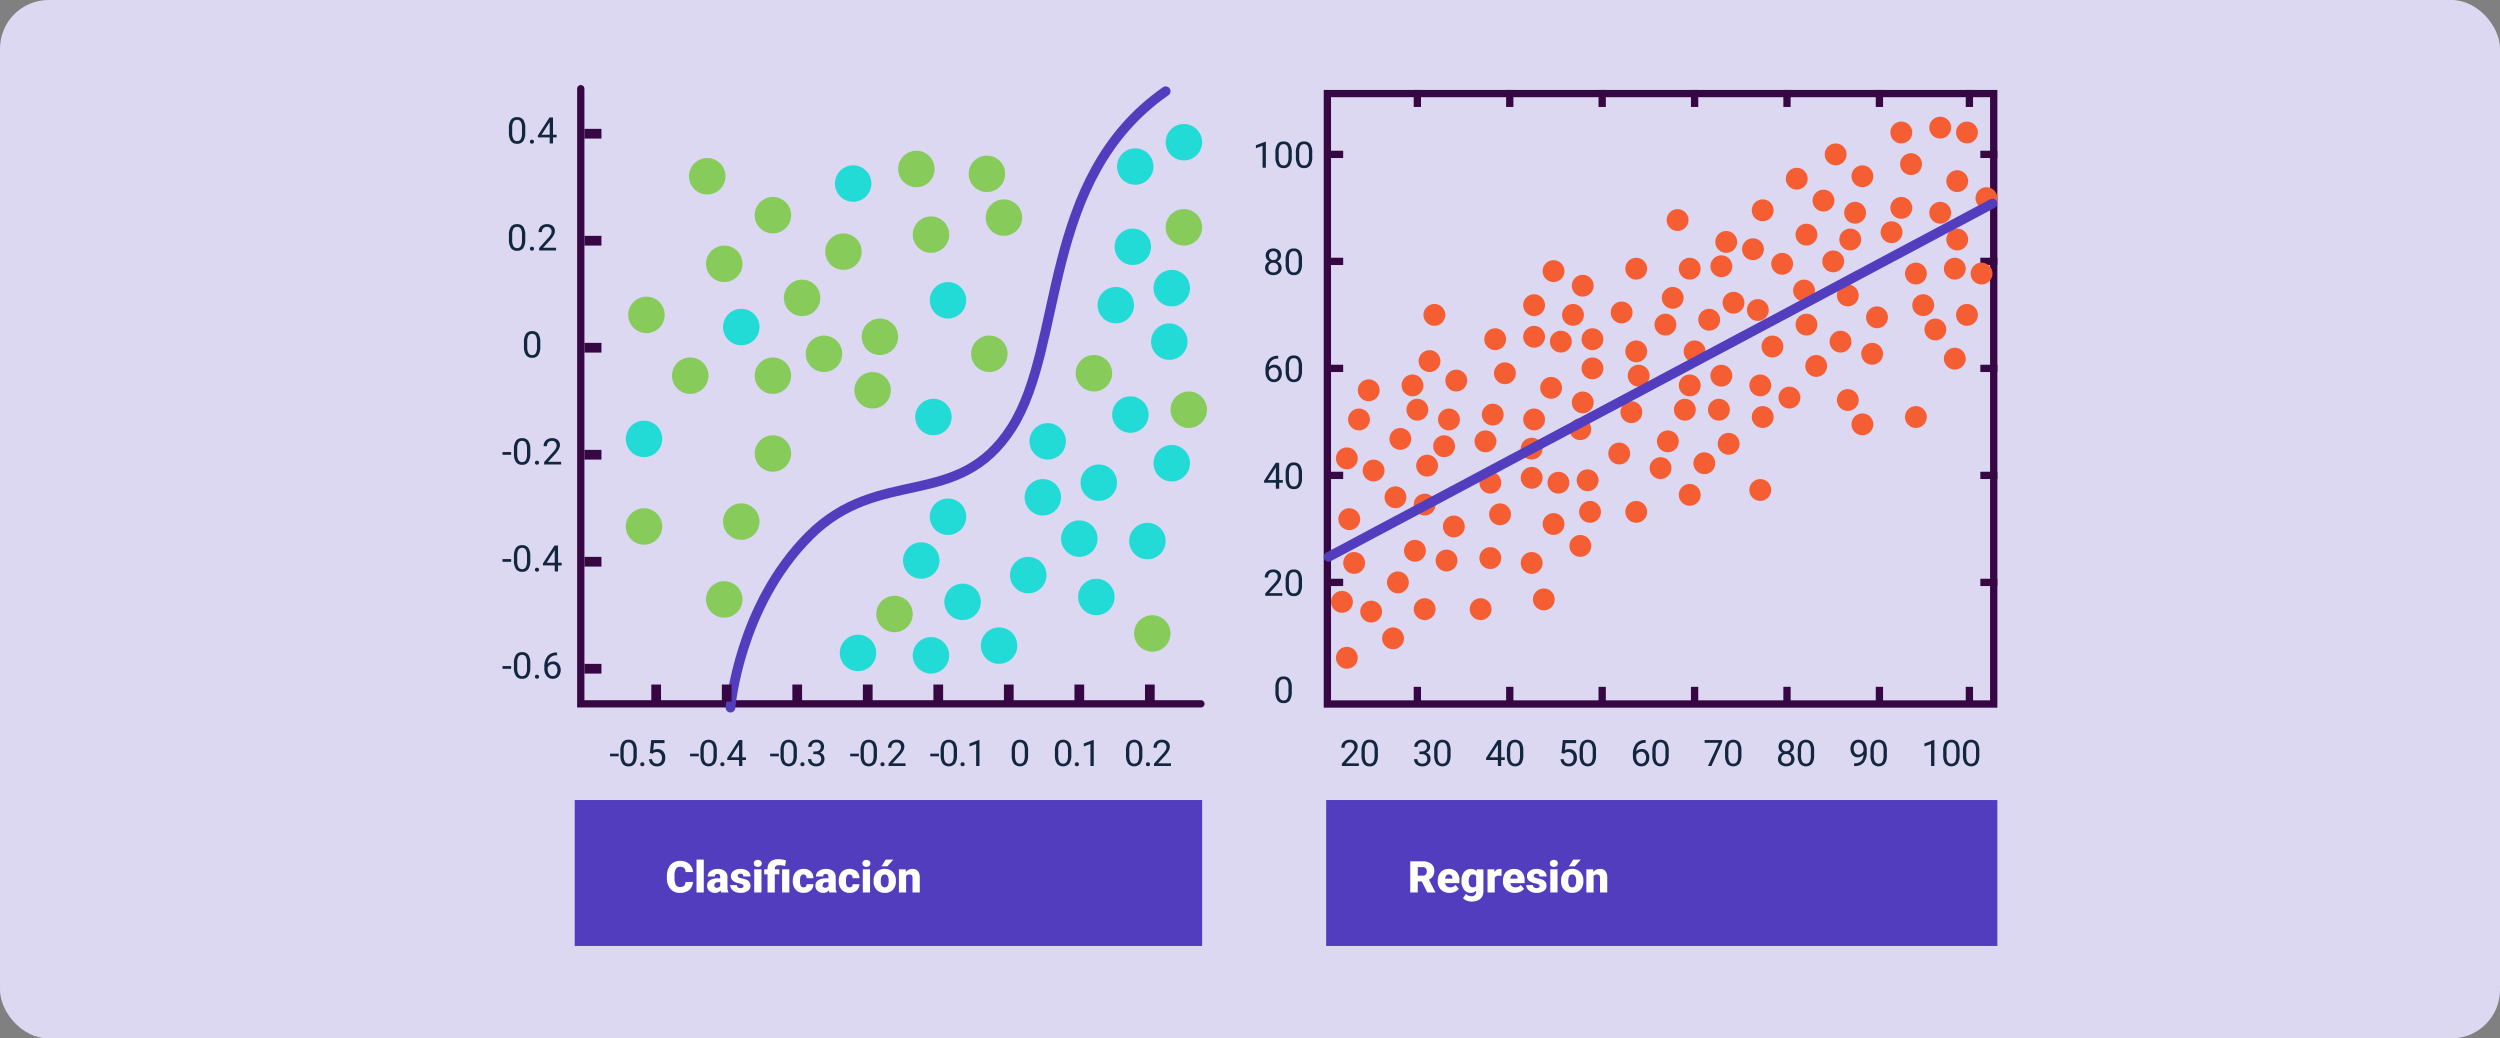 <svg xmlns="http://www.w3.org/2000/svg" width="1028" height="427" viewBox="0 0 1028 427">
  <rect x="0" y="0" width="1028" height="427" fill="#808080" stroke="none"/>
  <g id="Grupo_1116222" data-name="Grupo 1116222" transform="translate(-286.684 -1325.019)">
    <rect id="Rectángulo_411630" data-name="Rectángulo 411630" width="1028" height="427" rx="20" transform="translate(1314.684 1752.019) rotate(180)" fill="#dcd8f2"/>
    <path id="Trazado_928128" data-name="Trazado 928128" d="M-1649.841-10248.506v252.946h254.994" transform="translate(2175.341 11610)" fill="none" stroke="#360742" stroke-linecap="round" stroke-width="3"/>
    <path id="Trazado_929852" data-name="Trazado 929852" d="M10.677,9.452a6.2,6.2,0,0,1-.813,3.538,2.891,2.891,0,0,1-2.542,1.157A2.912,2.912,0,0,1,4.8,13.015a5.882,5.882,0,0,1-.85-3.38V7.826a6.059,6.059,0,0,1,.813-3.494A2.914,2.914,0,0,1,7.307,3.189a2.94,2.94,0,0,1,2.534,1.1,5.847,5.847,0,0,1,.835,3.4ZM9.322,7.6A4.965,4.965,0,0,0,8.838,5.09,1.664,1.664,0,0,0,7.307,4.3a1.642,1.642,0,0,0-1.516.784A4.848,4.848,0,0,0,5.3,7.5V9.664a5.045,5.045,0,0,0,.5,2.552,1.661,1.661,0,0,0,1.52.824,1.638,1.638,0,0,0,1.49-.776,4.862,4.862,0,0,0,.509-2.446Zm3.259,5.691a.849.849,0,0,1,.209-.586.8.8,0,0,1,.626-.234.819.819,0,0,1,.634.234.831.831,0,0,1,.216.586.786.786,0,0,1-.216.564.834.834,0,0,1-.634.227.753.753,0,0,1-.835-.791Zm9.5-2.871H23.56v1.106H22.08V14H20.718V11.524H15.862v-.8l4.775-7.39H22.08Zm-4.68,0h3.318V5.189l-.161.293ZM10.677,53.452a6.2,6.2,0,0,1-.813,3.538,2.891,2.891,0,0,1-2.542,1.157A2.912,2.912,0,0,1,4.8,57.015a5.882,5.882,0,0,1-.85-3.38V51.826a6.059,6.059,0,0,1,.813-3.494,2.914,2.914,0,0,1,2.549-1.143,2.94,2.94,0,0,1,2.534,1.1,5.847,5.847,0,0,1,.835,3.4ZM9.322,51.6a4.965,4.965,0,0,0-.483-2.509A1.664,1.664,0,0,0,7.307,48.3a1.642,1.642,0,0,0-1.516.784A4.848,4.848,0,0,0,5.3,51.5v2.168a5.045,5.045,0,0,0,.5,2.552,1.661,1.661,0,0,0,1.52.824,1.638,1.638,0,0,0,1.49-.776,4.862,4.862,0,0,0,.509-2.446Zm3.259,5.691a.849.849,0,0,1,.209-.586.8.8,0,0,1,.626-.234.819.819,0,0,1,.634.234.831.831,0,0,1,.216.586.786.786,0,0,1-.216.564.834.834,0,0,1-.634.227.753.753,0,0,1-.835-.791ZM23.347,58H16.36v-.974l3.691-4.1a8.77,8.77,0,0,0,1.132-1.512,2.524,2.524,0,0,0,.311-1.2,1.913,1.913,0,0,0-.505-1.37,1.767,1.767,0,0,0-1.348-.535,2.093,2.093,0,0,0-1.571.575,2.2,2.2,0,0,0-.56,1.6H16.155A3.145,3.145,0,0,1,17.1,48.1a3.516,3.516,0,0,1,2.538-.908,3.379,3.379,0,0,1,2.351.78,2.661,2.661,0,0,1,.864,2.076q0,1.575-2.007,3.75l-2.856,3.1h5.354ZM16.862,97.452a6.2,6.2,0,0,1-.813,3.538,2.891,2.891,0,0,1-2.542,1.157,2.912,2.912,0,0,1-2.527-1.132,5.882,5.882,0,0,1-.85-3.38V95.826a6.059,6.059,0,0,1,.813-3.494,2.914,2.914,0,0,1,2.549-1.143,2.94,2.94,0,0,1,2.534,1.1,5.847,5.847,0,0,1,.835,3.4ZM15.507,95.6a4.965,4.965,0,0,0-.483-2.509,1.664,1.664,0,0,0-1.531-.787,1.642,1.642,0,0,0-1.516.784,4.848,4.848,0,0,0-.491,2.41v2.168a5.045,5.045,0,0,0,.5,2.552,1.661,1.661,0,0,0,1.52.824,1.638,1.638,0,0,0,1.49-.776,4.862,4.862,0,0,0,.509-2.446ZM4.879,142.023H1.305v-1.106H4.879Zm7.866-.571a6.2,6.2,0,0,1-.813,3.538,2.891,2.891,0,0,1-2.542,1.157,2.912,2.912,0,0,1-2.527-1.132,5.882,5.882,0,0,1-.85-3.38v-1.809a6.059,6.059,0,0,1,.813-3.494,2.914,2.914,0,0,1,2.549-1.143,2.94,2.94,0,0,1,2.534,1.1,5.847,5.847,0,0,1,.835,3.4ZM11.391,139.6a4.965,4.965,0,0,0-.483-2.509,1.664,1.664,0,0,0-1.531-.787,1.642,1.642,0,0,0-1.516.784,4.848,4.848,0,0,0-.491,2.41v2.168a5.045,5.045,0,0,0,.5,2.552,1.661,1.661,0,0,0,1.52.824,1.638,1.638,0,0,0,1.49-.776,4.862,4.862,0,0,0,.509-2.446Zm3.259,5.691a.849.849,0,0,1,.209-.586.8.8,0,0,1,.626-.234.819.819,0,0,1,.634.234.831.831,0,0,1,.216.586.786.786,0,0,1-.216.564.834.834,0,0,1-.634.227.753.753,0,0,1-.835-.791Zm10.767.71H18.429v-.974l3.691-4.1a8.77,8.77,0,0,0,1.132-1.512,2.524,2.524,0,0,0,.311-1.2,1.913,1.913,0,0,0-.505-1.37,1.767,1.767,0,0,0-1.348-.535,2.093,2.093,0,0,0-1.571.575,2.2,2.2,0,0,0-.56,1.6H18.224a3.145,3.145,0,0,1,.948-2.38,3.516,3.516,0,0,1,2.538-.908,3.379,3.379,0,0,1,2.351.78,2.661,2.661,0,0,1,.864,2.076q0,1.575-2.007,3.75l-2.856,3.1h5.354ZM4.879,186.023H1.305v-1.106H4.879Zm7.866-.571a6.2,6.2,0,0,1-.813,3.538,2.891,2.891,0,0,1-2.542,1.157,2.912,2.912,0,0,1-2.527-1.132,5.882,5.882,0,0,1-.85-3.38v-1.809a6.059,6.059,0,0,1,.813-3.494,2.914,2.914,0,0,1,2.549-1.143,2.94,2.94,0,0,1,2.534,1.1,5.847,5.847,0,0,1,.835,3.4ZM11.391,183.6a4.965,4.965,0,0,0-.483-2.509,1.664,1.664,0,0,0-1.531-.787,1.642,1.642,0,0,0-1.516.784,4.848,4.848,0,0,0-.491,2.41v2.168a5.045,5.045,0,0,0,.5,2.552,1.661,1.661,0,0,0,1.52.824,1.638,1.638,0,0,0,1.49-.776,4.862,4.862,0,0,0,.509-2.446Zm3.259,5.691a.849.849,0,0,1,.209-.586.8.8,0,0,1,.626-.234.819.819,0,0,1,.634.234.831.831,0,0,1,.216.586.786.786,0,0,1-.216.564.834.834,0,0,1-.634.227.753.753,0,0,1-.835-.791Zm9.5-2.871h1.479v1.106H24.149V190H22.787v-2.476H17.931v-.8l4.775-7.39h1.443Zm-4.68,0h3.318v-5.229l-.161.293Zm-14.59,43.6H1.305v-1.106H4.879Zm7.866-.571a6.2,6.2,0,0,1-.813,3.538,2.891,2.891,0,0,1-2.542,1.157,2.912,2.912,0,0,1-2.527-1.132,5.882,5.882,0,0,1-.85-3.38v-1.809a6.059,6.059,0,0,1,.813-3.494,2.914,2.914,0,0,1,2.549-1.143,2.94,2.94,0,0,1,2.534,1.1,5.847,5.847,0,0,1,.835,3.4ZM11.391,227.6a4.965,4.965,0,0,0-.483-2.509,1.664,1.664,0,0,0-1.531-.787,1.642,1.642,0,0,0-1.516.784,4.848,4.848,0,0,0-.491,2.41v2.168a5.045,5.045,0,0,0,.5,2.552,1.661,1.661,0,0,0,1.52.824,1.638,1.638,0,0,0,1.49-.776,4.862,4.862,0,0,0,.509-2.446Zm3.259,5.691a.849.849,0,0,1,.209-.586.8.8,0,0,1,.626-.234.819.819,0,0,1,.634.234.831.831,0,0,1,.216.586.786.786,0,0,1-.216.564.834.834,0,0,1-.634.227.753.753,0,0,1-.835-.791Zm9.1-9.961v1.15H23.5a3.568,3.568,0,0,0-2.52.938,3.9,3.9,0,0,0-1.084,2.556,2.892,2.892,0,0,1,2.3-.967,2.765,2.765,0,0,1,2.223.981,4.3,4.3,0,0,1-.066,5.171,3.089,3.089,0,0,1-2.406.989,3.044,3.044,0,0,1-2.483-1.176,4.659,4.659,0,0,1-.952-3.029v-.52a7.02,7.02,0,0,1,1.256-4.5,4.613,4.613,0,0,1,3.739-1.593Zm-1.78,4.8a2.277,2.277,0,0,0-2.095,1.465v.5a3.5,3.5,0,0,0,.593,2.124,1.778,1.778,0,0,0,1.479.806,1.723,1.723,0,0,0,1.439-.674,3.236,3.236,0,0,0-.007-3.541A1.7,1.7,0,0,0,21.967,228.133Z" transform="translate(492 1370)" fill="#12263f"/>
    <path id="Trazado_929850" data-name="Trazado 929850" d="M18.1,10.023H14.521V8.917H18.1Zm7.416-.571a6.2,6.2,0,0,1-.813,3.538,2.891,2.891,0,0,1-2.542,1.157,2.912,2.912,0,0,1-2.527-1.132,5.882,5.882,0,0,1-.85-3.38V7.826a6.059,6.059,0,0,1,.813-3.494,2.914,2.914,0,0,1,2.549-1.143,2.94,2.94,0,0,1,2.534,1.1,5.847,5.847,0,0,1,.835,3.4ZM24.157,7.6a4.965,4.965,0,0,0-.483-2.509A1.664,1.664,0,0,0,22.143,4.3a1.642,1.642,0,0,0-1.516.784,4.848,4.848,0,0,0-.491,2.41V9.664a5.045,5.045,0,0,0,.5,2.552,1.661,1.661,0,0,0,1.52.824,1.638,1.638,0,0,0,1.49-.776,4.862,4.862,0,0,0,.509-2.446Zm2.809,5.691a.849.849,0,0,1,.209-.586.8.8,0,0,1,.626-.234.819.819,0,0,1,.634.234.831.831,0,0,1,.216.586.786.786,0,0,1-.216.564.834.834,0,0,1-.634.227.753.753,0,0,1-.835-.791Zm3.952-4.636.542-5.317h5.464V4.588H32.61L32.288,7.5a3.441,3.441,0,0,1,1.78-.461A2.942,2.942,0,0,1,36.382,8a3.775,3.775,0,0,1,.857,2.6,3.643,3.643,0,0,1-.89,2.6,3.243,3.243,0,0,1-2.487.948,3.371,3.371,0,0,1-2.307-.784,3.128,3.128,0,0,1-1.018-2.168h1.282a2.152,2.152,0,0,0,.652,1.381,2.027,2.027,0,0,0,1.392.465,1.828,1.828,0,0,0,1.483-.645,2.694,2.694,0,0,0,.538-1.78A2.473,2.473,0,0,0,35.3,8.9a1.981,1.981,0,0,0-1.549-.648,2.234,2.234,0,0,0-1.392.388L32,8.932Zm20.1,1.37H47.443V8.917h3.574Zm7.416-.571a6.2,6.2,0,0,1-.813,3.538,3.378,3.378,0,0,1-5.068.026,5.882,5.882,0,0,1-.85-3.38V7.826a6.059,6.059,0,0,1,.813-3.494,3.439,3.439,0,0,1,5.083-.04,5.847,5.847,0,0,1,.835,3.4ZM57.079,7.6A4.965,4.965,0,0,0,56.6,5.09,1.664,1.664,0,0,0,55.065,4.3a1.642,1.642,0,0,0-1.516.784,4.848,4.848,0,0,0-.491,2.41V9.664a5.045,5.045,0,0,0,.5,2.552,1.661,1.661,0,0,0,1.52.824,1.638,1.638,0,0,0,1.49-.776,4.862,4.862,0,0,0,.509-2.446Zm2.809,5.691A.849.849,0,0,1,60.1,12.7a.8.8,0,0,1,.626-.234.819.819,0,0,1,.634.234.831.831,0,0,1,.216.586.786.786,0,0,1-.216.564.834.834,0,0,1-.634.227.753.753,0,0,1-.835-.791Zm9.05-2.871h1.479v1.106H68.938V14H67.575V11.524H62.719v-.8l4.775-7.39h1.443Zm-4.68,0h3.318V5.189l-.161.293Zm19.682-.4H80.365V8.917h3.574Zm7.416-.571a6.2,6.2,0,0,1-.813,3.538,3.378,3.378,0,0,1-5.068.026,5.882,5.882,0,0,1-.85-3.38V7.826a6.059,6.059,0,0,1,.813-3.494,3.439,3.439,0,0,1,5.083-.04,5.847,5.847,0,0,1,.835,3.4ZM90,7.6a4.965,4.965,0,0,0-.483-2.509A1.664,1.664,0,0,0,87.986,4.3a1.642,1.642,0,0,0-1.516.784,4.848,4.848,0,0,0-.491,2.41V9.664a5.045,5.045,0,0,0,.5,2.552,1.661,1.661,0,0,0,1.52.824,1.638,1.638,0,0,0,1.49-.776A4.862,4.862,0,0,0,90,9.818ZM92.81,13.29a.849.849,0,0,1,.209-.586.8.8,0,0,1,.626-.234.819.819,0,0,1,.634.234.831.831,0,0,1,.216.586.786.786,0,0,1-.216.564.834.834,0,0,1-.634.227.753.753,0,0,1-.835-.791Zm5.3-5.281h1.018a2.238,2.238,0,0,0,1.509-.505,1.688,1.688,0,0,0,.549-1.326A1.654,1.654,0,0,0,99.318,4.3a1.943,1.943,0,0,0-1.4.5,1.756,1.756,0,0,0-.524,1.329H96.037a2.72,2.72,0,0,1,.927-2.106,3.375,3.375,0,0,1,2.355-.839,3.335,3.335,0,0,1,2.366.8,2.884,2.884,0,0,1,.857,2.219,2.341,2.341,0,0,1-.45,1.348,2.72,2.72,0,0,1-1.227.974,2.621,2.621,0,0,1,1.359.923,2.563,2.563,0,0,1,.48,1.575,2.909,2.909,0,0,1-.937,2.278,3.511,3.511,0,0,1-2.439.842,3.6,3.6,0,0,1-2.443-.813,2.7,2.7,0,0,1-.941-2.146H97.3a1.743,1.743,0,0,0,.549,1.348,2.089,2.089,0,0,0,1.472.505,2.05,2.05,0,0,0,1.5-.513,1.976,1.976,0,0,0,.52-1.472,1.793,1.793,0,0,0-.571-1.428,2.489,2.489,0,0,0-1.648-.513H98.109Zm18.752,2.014h-3.574V8.917h3.574Zm7.416-.571a6.2,6.2,0,0,1-.813,3.538,3.378,3.378,0,0,1-5.068.026,5.882,5.882,0,0,1-.85-3.38V7.826a6.059,6.059,0,0,1,.813-3.494,3.439,3.439,0,0,1,5.083-.04,5.847,5.847,0,0,1,.835,3.4ZM122.922,7.6a4.965,4.965,0,0,0-.483-2.509,1.664,1.664,0,0,0-1.531-.787,1.642,1.642,0,0,0-1.516.784A4.848,4.848,0,0,0,118.9,7.5V9.664a5.045,5.045,0,0,0,.5,2.552,1.661,1.661,0,0,0,1.52.824,1.638,1.638,0,0,0,1.49-.776,4.862,4.862,0,0,0,.509-2.446Zm2.809,5.691a.849.849,0,0,1,.209-.586.8.8,0,0,1,.626-.234.819.819,0,0,1,.634.234.831.831,0,0,1,.216.586.786.786,0,0,1-.216.564.834.834,0,0,1-.634.227.753.753,0,0,1-.835-.791Zm10.317.71h-6.987v-.974l3.691-4.1a8.77,8.77,0,0,0,1.132-1.512,2.524,2.524,0,0,0,.311-1.2,1.913,1.913,0,0,0-.505-1.37,1.767,1.767,0,0,0-1.348-.535,2.093,2.093,0,0,0-1.571.575,2.2,2.2,0,0,0-.56,1.6h-1.355A3.145,3.145,0,0,1,129.8,4.1a3.516,3.516,0,0,1,2.538-.908,3.379,3.379,0,0,1,2.351.78,2.661,2.661,0,0,1,.864,2.076q0,1.575-2.007,3.75l-2.856,3.1h5.354Zm13.735-3.977h-3.574V8.917h3.574Zm7.416-.571a6.2,6.2,0,0,1-.813,3.538,3.378,3.378,0,0,1-5.068.026,5.882,5.882,0,0,1-.85-3.38V7.826a6.059,6.059,0,0,1,.813-3.494,3.439,3.439,0,0,1,5.083-.04,5.847,5.847,0,0,1,.835,3.4ZM155.844,7.6a4.965,4.965,0,0,0-.483-2.509A1.664,1.664,0,0,0,153.83,4.3a1.642,1.642,0,0,0-1.516.784,4.848,4.848,0,0,0-.491,2.41V9.664a5.045,5.045,0,0,0,.5,2.552,1.661,1.661,0,0,0,1.52.824,1.638,1.638,0,0,0,1.49-.776,4.862,4.862,0,0,0,.509-2.446Zm2.809,5.691a.849.849,0,0,1,.209-.586.8.8,0,0,1,.626-.234.819.819,0,0,1,.634.234.831.831,0,0,1,.216.586.786.786,0,0,1-.216.564.834.834,0,0,1-.634.227.753.753,0,0,1-.835-.791Zm7.782.71h-1.362V4.969l-2.732,1V4.742l3.882-1.458h.212Zm20-4.548a6.2,6.2,0,0,1-.813,3.538,3.378,3.378,0,0,1-5.068.026,5.882,5.882,0,0,1-.85-3.38V7.826a6.059,6.059,0,0,1,.813-3.494,3.439,3.439,0,0,1,5.083-.04,5.847,5.847,0,0,1,.835,3.4ZM185.078,7.6a4.965,4.965,0,0,0-.483-2.509,1.664,1.664,0,0,0-1.531-.787,1.642,1.642,0,0,0-1.516.784,4.848,4.848,0,0,0-.491,2.41V9.664a5.045,5.045,0,0,0,.5,2.552,1.661,1.661,0,0,0,1.52.824,1.638,1.638,0,0,0,1.49-.776,4.862,4.862,0,0,0,.509-2.446ZM204.2,9.452a6.2,6.2,0,0,1-.813,3.538,3.378,3.378,0,0,1-5.068.026,5.882,5.882,0,0,1-.85-3.38V7.826a6.059,6.059,0,0,1,.813-3.494,3.439,3.439,0,0,1,5.083-.04,5.847,5.847,0,0,1,.835,3.4ZM202.841,7.6a4.965,4.965,0,0,0-.483-2.509,1.664,1.664,0,0,0-1.531-.787,1.642,1.642,0,0,0-1.516.784,4.848,4.848,0,0,0-.491,2.41V9.664a5.045,5.045,0,0,0,.5,2.552,1.661,1.661,0,0,0,1.52.824,1.638,1.638,0,0,0,1.49-.776,4.862,4.862,0,0,0,.509-2.446Zm2.809,5.691a.849.849,0,0,1,.209-.586.8.8,0,0,1,.626-.234.819.819,0,0,1,.634.234.831.831,0,0,1,.216.586.786.786,0,0,1-.216.564.834.834,0,0,1-.634.227.753.753,0,0,1-.835-.791Zm7.782.71H212.07V4.969l-2.732,1V4.742l3.882-1.458h.212Zm20-4.548a6.2,6.2,0,0,1-.813,3.538,3.378,3.378,0,0,1-5.068.026,5.882,5.882,0,0,1-.85-3.38V7.826a6.059,6.059,0,0,1,.813-3.494,3.439,3.439,0,0,1,5.083-.04,5.847,5.847,0,0,1,.835,3.4ZM232.074,7.6a4.965,4.965,0,0,0-.483-2.509A1.664,1.664,0,0,0,230.06,4.3a1.642,1.642,0,0,0-1.516.784,4.848,4.848,0,0,0-.491,2.41V9.664a5.045,5.045,0,0,0,.5,2.552,1.661,1.661,0,0,0,1.52.824,1.638,1.638,0,0,0,1.49-.776,4.862,4.862,0,0,0,.509-2.446Zm2.809,5.691a.849.849,0,0,1,.209-.586.8.8,0,0,1,.626-.234.819.819,0,0,1,.634.234.831.831,0,0,1,.216.586.786.786,0,0,1-.216.564.834.834,0,0,1-.634.227.753.753,0,0,1-.835-.791ZM245.2,14h-6.987v-.974l3.691-4.1a8.77,8.77,0,0,0,1.132-1.512,2.524,2.524,0,0,0,.311-1.2,1.913,1.913,0,0,0-.505-1.37,1.767,1.767,0,0,0-1.348-.535,2.093,2.093,0,0,0-1.571.575,2.2,2.2,0,0,0-.56,1.6h-1.355a3.145,3.145,0,0,1,.948-2.38,3.516,3.516,0,0,1,2.538-.908,3.379,3.379,0,0,1,2.351.78,2.661,2.661,0,0,1,.864,2.076q0,1.575-2.007,3.75l-2.856,3.1H245.2Z" transform="translate(523 1626)" fill="#12263f"/>
    <path id="Trazado_928129" data-name="Trazado 928129" d="M-1587.947-11392s3.491-41.725,32.405-70.639,61.371-10.118,83.253-44.5,11.722-102.372,63.3-138.32" transform="translate(2175 13008)" fill="none" stroke="#523dbf" stroke-linecap="round" stroke-width="4"/>
    <rect id="Rectángulo_413121" data-name="Rectángulo 413121" width="7" height="4" transform="translate(554.5 1613.5) rotate(-90)" fill="#360742"/>
    <rect id="Rectángulo_413122" data-name="Rectángulo 413122" width="7" height="4" transform="translate(612.5 1613.5) rotate(-90)" fill="#360742"/>
    <rect id="Rectángulo_413124" data-name="Rectángulo 413124" width="7" height="4" transform="translate(670.5 1613.5) rotate(-90)" fill="#360742"/>
    <rect id="Rectángulo_413126" data-name="Rectángulo 413126" width="7" height="4" transform="translate(728.5 1613.5) rotate(-90)" fill="#360742"/>
    <g id="Grupo_1115712" data-name="Grupo 1115712" transform="translate(2175 13008)">
      <rect id="Rectángulo_413114" data-name="Rectángulo 413114" width="7" height="4" transform="translate(-1648 -11630)" fill="#360742"/>
      <rect id="Rectángulo_413117" data-name="Rectángulo 413117" width="7" height="4" transform="translate(-1648 -11542)" fill="#360742"/>
      <rect id="Rectángulo_413119" data-name="Rectángulo 413119" width="7" height="4" transform="translate(-1648 -11454)" fill="#360742"/>
      <rect id="Rectángulo_413115" data-name="Rectángulo 413115" width="7" height="4" transform="translate(-1648 -11586)" fill="#360742"/>
      <rect id="Rectángulo_413116" data-name="Rectángulo 413116" width="7" height="4" transform="translate(-1648 -11498)" fill="#360742"/>
      <rect id="Rectángulo_413118" data-name="Rectángulo 413118" width="7" height="4" transform="translate(-1648 -11410)" fill="#360742"/>
    </g>
    <rect id="Rectángulo_413120" data-name="Rectángulo 413120" width="7" height="4" transform="translate(583.5 1613.5) rotate(-90)" fill="#360742"/>
    <rect id="Rectángulo_413123" data-name="Rectángulo 413123" width="7" height="4" transform="translate(641.5 1613.5) rotate(-90)" fill="#360742"/>
    <rect id="Rectángulo_413125" data-name="Rectángulo 413125" width="7" height="4" transform="translate(699.5 1613.5) rotate(-90)" fill="#360742"/>
    <rect id="Rectángulo_413127" data-name="Rectángulo 413127" width="7" height="4" transform="translate(757.5 1613.5) rotate(-90)" fill="#360742"/>
    <circle id="Elipse_14514" data-name="Elipse 14514" cx="7.5" cy="7.5" r="7.5" transform="translate(577 1564)" fill="#87cb5b"/>
    <circle id="Elipse_14515" data-name="Elipse 14515" cx="7.5" cy="7.5" r="7.5" transform="translate(544 1534)" fill="#87cb5b"/>
    <circle id="Elipse_14516" data-name="Elipse 14516" cx="7.5" cy="7.5" r="7.5" transform="translate(584 1532)" fill="#87cb5b"/>
    <circle id="Elipse_14517" data-name="Elipse 14517" cx="7.5" cy="7.5" r="7.5" transform="translate(597 1504)" fill="#87cb5b"/>
    <circle id="Elipse_14518" data-name="Elipse 14518" cx="7.5" cy="7.5" r="7.5" transform="translate(545 1447)" fill="#87cb5b"/>
    <circle id="Elipse_14519" data-name="Elipse 14519" cx="7.5" cy="7.5" r="7.5" transform="translate(563 1472)" fill="#87cb5b"/>
    <circle id="Elipse_14520" data-name="Elipse 14520" cx="7.5" cy="7.5" r="7.5" transform="translate(597 1472)" fill="#87cb5b"/>
    <circle id="Elipse_14521" data-name="Elipse 14521" cx="7.5" cy="7.5" r="7.5" transform="translate(618 1463)" fill="#87cb5b"/>
    <circle id="Elipse_14522" data-name="Elipse 14522" cx="7.5" cy="7.5" r="7.5" transform="translate(638 1478)" fill="#87cb5b"/>
    <circle id="Elipse_14523" data-name="Elipse 14523" cx="7.5" cy="7.5" r="7.5" transform="translate(641 1456)" fill="#87cb5b"/>
    <circle id="Elipse_14524" data-name="Elipse 14524" cx="7.5" cy="7.5" r="7.5" transform="translate(609 1440)" fill="#87cb5b"/>
    <circle id="Elipse_14525" data-name="Elipse 14525" cx="7.5" cy="7.5" r="7.5" transform="translate(597 1406)" fill="#87cb5b"/>
    <circle id="Elipse_14526" data-name="Elipse 14526" cx="7.5" cy="7.5" r="7.5" transform="translate(577 1426)" fill="#87cb5b"/>
    <circle id="Elipse_14527" data-name="Elipse 14527" cx="7.5" cy="7.5" r="7.5" transform="translate(570 1390)" fill="#87cb5b"/>
    <circle id="Elipse_14528" data-name="Elipse 14528" cx="7.5" cy="7.5" r="7.5" transform="translate(626 1421)" fill="#87cb5b"/>
    <circle id="Elipse_14529" data-name="Elipse 14529" cx="7.5" cy="7.5" r="7.5" transform="translate(662 1414)" fill="#87cb5b"/>
    <circle id="Elipse_14530" data-name="Elipse 14530" cx="7.5" cy="7.5" r="7.5" transform="translate(656 1387)" fill="#87cb5b"/>
    <circle id="Elipse_14531" data-name="Elipse 14531" cx="7.5" cy="7.5" r="7.5" transform="translate(685 1389)" fill="#87cb5b"/>
    <circle id="Elipse_14532" data-name="Elipse 14532" cx="7.5" cy="7.5" r="7.5" transform="translate(692 1407)" fill="#87cb5b"/>
    <circle id="Elipse_14533" data-name="Elipse 14533" cx="7.5" cy="7.5" r="7.5" transform="translate(686 1463)" fill="#87cb5b"/>
    <circle id="Elipse_14535" data-name="Elipse 14535" cx="7.5" cy="7.5" r="7.5" transform="translate(669 1441)" fill="#23dbd6"/>
    <circle id="Elipse_14544" data-name="Elipse 14544" cx="7.5" cy="7.5" r="7.5" transform="translate(766 1376)" fill="#23dbd6"/>
    <circle id="Elipse_14545" data-name="Elipse 14545" cx="7.5" cy="7.5" r="7.5" transform="translate(746 1386)" fill="#23dbd6"/>
    <circle id="Elipse_14546" data-name="Elipse 14546" cx="7.5" cy="7.5" r="7.5" transform="translate(745 1419)" fill="#23dbd6"/>
    <circle id="Elipse_14547" data-name="Elipse 14547" cx="7.5" cy="7.5" r="7.5" transform="translate(738 1443)" fill="#23dbd6"/>
    <circle id="Elipse_14548" data-name="Elipse 14548" cx="7.5" cy="7.5" r="7.5" transform="translate(761 1436)" fill="#23dbd6"/>
    <circle id="Elipse_14549" data-name="Elipse 14549" cx="7.5" cy="7.5" r="7.5" transform="translate(760 1458)" fill="#23dbd6"/>
    <circle id="Elipse_14550" data-name="Elipse 14550" cx="7.5" cy="7.5" r="7.5" transform="translate(744 1488)" fill="#23dbd6"/>
    <circle id="Elipse_14551" data-name="Elipse 14551" cx="7.5" cy="7.5" r="7.5" transform="translate(761 1508)" fill="#23dbd6"/>
    <circle id="Elipse_14552" data-name="Elipse 14552" cx="7.5" cy="7.5" r="7.5" transform="translate(751 1540)" fill="#23dbd6"/>
    <circle id="Elipse_14553" data-name="Elipse 14553" cx="7.5" cy="7.5" r="7.5" transform="translate(731 1516)" fill="#23dbd6"/>
    <circle id="Elipse_14554" data-name="Elipse 14554" cx="7.5" cy="7.5" r="7.5" transform="translate(710 1499)" fill="#23dbd6"/>
    <circle id="Elipse_14555" data-name="Elipse 14555" cx="7.5" cy="7.5" r="7.5" transform="translate(708 1522)" fill="#23dbd6"/>
    <circle id="Elipse_14556" data-name="Elipse 14556" cx="7.5" cy="7.5" r="7.5" transform="translate(723 1539)" fill="#23dbd6"/>
    <circle id="Elipse_14557" data-name="Elipse 14557" cx="7.5" cy="7.5" r="7.5" transform="translate(730 1563)" fill="#23dbd6"/>
    <circle id="Elipse_14558" data-name="Elipse 14558" cx="7.5" cy="7.5" r="7.5" transform="translate(702 1554)" fill="#23dbd6"/>
    <circle id="Elipse_14559" data-name="Elipse 14559" cx="7.5" cy="7.5" r="7.5" transform="translate(669 1530)" fill="#23dbd6"/>
    <circle id="Elipse_14560" data-name="Elipse 14560" cx="7.5" cy="7.5" r="7.5" transform="translate(658 1548)" fill="#23dbd6"/>
    <circle id="Elipse_14561" data-name="Elipse 14561" cx="7.5" cy="7.5" r="7.5" transform="translate(675 1565)" fill="#23dbd6"/>
    <circle id="Elipse_14562" data-name="Elipse 14562" cx="7.5" cy="7.5" r="7.5" transform="translate(690 1583)" fill="#23dbd6"/>
    <circle id="Elipse_14563" data-name="Elipse 14563" cx="7.5" cy="7.5" r="7.5" transform="translate(662 1587)" fill="#23dbd6"/>
    <circle id="Elipse_14564" data-name="Elipse 14564" cx="7.5" cy="7.5" r="7.5" transform="translate(632 1586)" fill="#23dbd6"/>
    <circle id="Elipse_14536" data-name="Elipse 14536" cx="7.5" cy="7.5" r="7.5" transform="translate(630 1393)" fill="#23dbd6"/>
    <circle id="Elipse_14537" data-name="Elipse 14537" cx="7.5" cy="7.5" r="7.5" transform="translate(584 1452)" fill="#23dbd6"/>
    <circle id="Elipse_14538" data-name="Elipse 14538" cx="7.5" cy="7.5" r="7.5" transform="translate(544 1498)" fill="#23dbd6"/>
    <circle id="Elipse_14539" data-name="Elipse 14539" cx="7.5" cy="7.5" r="7.5" transform="translate(663 1489)" fill="#23dbd6"/>
    <circle id="Elipse_14534" data-name="Elipse 14534" cx="7.5" cy="7.5" r="7.5" transform="translate(647 1570)" fill="#87cb5b"/>
    <circle id="Elipse_14540" data-name="Elipse 14540" cx="7.5" cy="7.5" r="7.5" transform="translate(753 1578)" fill="#87cb5b"/>
    <circle id="Elipse_14541" data-name="Elipse 14541" cx="7.5" cy="7.5" r="7.5" transform="translate(768 1486)" fill="#87cb5b"/>
    <circle id="Elipse_14542" data-name="Elipse 14542" cx="7.5" cy="7.5" r="7.5" transform="translate(729 1471)" fill="#87cb5b"/>
    <circle id="Elipse_14543" data-name="Elipse 14543" cx="7.5" cy="7.5" r="7.5" transform="translate(766 1411)" fill="#87cb5b"/>
    <path id="Trazado_929849" data-name="Trazado 929849" d="M14.442,14H7.455v-.974l3.691-4.1a8.77,8.77,0,0,0,1.132-1.512,2.524,2.524,0,0,0,.311-1.2,1.913,1.913,0,0,0-.505-1.37A1.767,1.767,0,0,0,10.736,4.3a2.093,2.093,0,0,0-1.571.575,2.2,2.2,0,0,0-.56,1.6H7.25A3.145,3.145,0,0,1,8.2,4.1a3.516,3.516,0,0,1,2.538-.908,3.379,3.379,0,0,1,2.351.78,2.661,2.661,0,0,1,.864,2.076q0,1.575-2.007,3.75l-2.856,3.1h5.354Zm7.823-4.548a6.2,6.2,0,0,1-.813,3.538,2.891,2.891,0,0,1-2.542,1.157,2.912,2.912,0,0,1-2.527-1.132,5.882,5.882,0,0,1-.85-3.38V7.826a6.059,6.059,0,0,1,.813-3.494A2.914,2.914,0,0,1,18.9,3.189a2.94,2.94,0,0,1,2.534,1.1,5.847,5.847,0,0,1,.835,3.4ZM20.91,7.6a4.965,4.965,0,0,0-.483-2.509A1.664,1.664,0,0,0,18.9,4.3a1.642,1.642,0,0,0-1.516.784,4.848,4.848,0,0,0-.491,2.41V9.664a5.045,5.045,0,0,0,.5,2.552,1.661,1.661,0,0,0,1.52.824,1.638,1.638,0,0,0,1.49-.776,4.862,4.862,0,0,0,.509-2.446Zm18.415.41h1.018A2.238,2.238,0,0,0,41.851,7.5,1.688,1.688,0,0,0,42.4,6.178,1.654,1.654,0,0,0,40.533,4.3a1.943,1.943,0,0,0-1.4.5,1.756,1.756,0,0,0-.524,1.329H37.252a2.72,2.72,0,0,1,.927-2.106,3.375,3.375,0,0,1,2.355-.839,3.335,3.335,0,0,1,2.366.8,2.884,2.884,0,0,1,.857,2.219,2.341,2.341,0,0,1-.45,1.348,2.72,2.72,0,0,1-1.227.974,2.621,2.621,0,0,1,1.359.923,2.563,2.563,0,0,1,.48,1.575,2.909,2.909,0,0,1-.937,2.278,3.511,3.511,0,0,1-2.439.842,3.6,3.6,0,0,1-2.443-.813,2.7,2.7,0,0,1-.941-2.146h1.362a1.743,1.743,0,0,0,.549,1.348,2.089,2.089,0,0,0,1.472.505,2.05,2.05,0,0,0,1.5-.513,1.976,1.976,0,0,0,.52-1.472,1.793,1.793,0,0,0-.571-1.428,2.489,2.489,0,0,0-1.648-.513H39.325Zm12.84,1.443a6.2,6.2,0,0,1-.813,3.538,3.378,3.378,0,0,1-5.068.026,5.882,5.882,0,0,1-.85-3.38V7.826a6.059,6.059,0,0,1,.813-3.494,3.439,3.439,0,0,1,5.083-.04,5.847,5.847,0,0,1,.835,3.4ZM50.809,7.6a4.965,4.965,0,0,0-.483-2.509A1.664,1.664,0,0,0,48.8,4.3a1.642,1.642,0,0,0-1.516.784,4.848,4.848,0,0,0-.491,2.41V9.664a5.045,5.045,0,0,0,.5,2.552,1.661,1.661,0,0,0,1.52.824,1.638,1.638,0,0,0,1.49-.776,4.862,4.862,0,0,0,.509-2.446Zm22.165,2.82h1.479v1.106H72.974V14H71.611V11.524H66.756v-.8l4.775-7.39h1.443Zm-4.68,0h3.318V5.189l-.161.293Zm13.77-.967a6.2,6.2,0,0,1-.813,3.538,3.378,3.378,0,0,1-5.068.026,5.882,5.882,0,0,1-.85-3.38V7.826a6.059,6.059,0,0,1,.813-3.494,3.439,3.439,0,0,1,5.083-.04,5.847,5.847,0,0,1,.835,3.4ZM80.708,7.6a4.965,4.965,0,0,0-.483-2.509A1.664,1.664,0,0,0,78.694,4.3a1.642,1.642,0,0,0-1.516.784,4.848,4.848,0,0,0-.491,2.41V9.664a5.045,5.045,0,0,0,.5,2.552,1.661,1.661,0,0,0,1.52.824,1.638,1.638,0,0,0,1.49-.776,4.862,4.862,0,0,0,.509-2.446ZM97.775,8.653l.542-5.317h5.464V4.588H99.467L99.145,7.5a3.441,3.441,0,0,1,1.78-.461A2.942,2.942,0,0,1,103.239,8a3.775,3.775,0,0,1,.857,2.6,3.643,3.643,0,0,1-.89,2.6,3.243,3.243,0,0,1-2.487.948,3.371,3.371,0,0,1-2.307-.784,3.128,3.128,0,0,1-1.018-2.168h1.282a2.152,2.152,0,0,0,.652,1.381,2.027,2.027,0,0,0,1.392.465A1.828,1.828,0,0,0,102.2,12.4a2.694,2.694,0,0,0,.538-1.78,2.473,2.473,0,0,0-.582-1.718,1.981,1.981,0,0,0-1.549-.648,2.234,2.234,0,0,0-1.392.388l-.359.293Zm14.187.8a6.2,6.2,0,0,1-.813,3.538,3.378,3.378,0,0,1-5.068.026,5.882,5.882,0,0,1-.85-3.38V7.826a6.059,6.059,0,0,1,.813-3.494,3.439,3.439,0,0,1,5.083-.04,5.847,5.847,0,0,1,.835,3.4ZM110.608,7.6a4.965,4.965,0,0,0-.483-2.509,1.664,1.664,0,0,0-1.531-.787,1.642,1.642,0,0,0-1.516.784,4.848,4.848,0,0,0-.491,2.41V9.664a5.045,5.045,0,0,0,.5,2.552,1.661,1.661,0,0,0,1.52.824,1.638,1.638,0,0,0,1.49-.776,4.862,4.862,0,0,0,.509-2.446Zm21.762-4.27v1.15h-.249a3.568,3.568,0,0,0-2.52.938,3.9,3.9,0,0,0-1.084,2.556,2.892,2.892,0,0,1,2.3-.967,2.765,2.765,0,0,1,2.223.981,3.786,3.786,0,0,1,.831,2.534,3.774,3.774,0,0,1-.9,2.637,3.089,3.089,0,0,1-2.406.989,3.044,3.044,0,0,1-2.483-1.176,4.659,4.659,0,0,1-.952-3.029v-.52a7.02,7.02,0,0,1,1.256-4.5,4.613,4.613,0,0,1,3.739-1.593Zm-1.78,4.8A2.277,2.277,0,0,0,128.495,9.6v.5a3.5,3.5,0,0,0,.593,2.124,1.778,1.778,0,0,0,1.479.806,1.723,1.723,0,0,0,1.439-.674,2.8,2.8,0,0,0,.524-1.765A2.8,2.8,0,0,0,132,8.811,1.7,1.7,0,0,0,130.59,8.133Zm11.272,1.318a6.2,6.2,0,0,1-.813,3.538,3.378,3.378,0,0,1-5.068.026,5.882,5.882,0,0,1-.85-3.38V7.826a6.059,6.059,0,0,1,.813-3.494,3.439,3.439,0,0,1,5.083-.04,5.847,5.847,0,0,1,.835,3.4ZM140.507,7.6a4.965,4.965,0,0,0-.483-2.509,1.664,1.664,0,0,0-1.531-.787,1.642,1.642,0,0,0-1.516.784,4.848,4.848,0,0,0-.491,2.41V9.664a5.045,5.045,0,0,0,.5,2.552,1.661,1.661,0,0,0,1.52.824,1.638,1.638,0,0,0,1.49-.776,4.862,4.862,0,0,0,.509-2.446Zm23.329-3.5L159.419,14H158l4.4-9.551h-5.771V3.336h7.207Zm7.925,5.354a6.2,6.2,0,0,1-.813,3.538,3.378,3.378,0,0,1-5.068.026,5.882,5.882,0,0,1-.85-3.38V7.826a6.059,6.059,0,0,1,.813-3.494,3.439,3.439,0,0,1,5.083-.04,5.847,5.847,0,0,1,.835,3.4ZM170.406,7.6a4.965,4.965,0,0,0-.483-2.509,1.664,1.664,0,0,0-1.531-.787,1.642,1.642,0,0,0-1.516.784,4.848,4.848,0,0,0-.491,2.41V9.664a5.045,5.045,0,0,0,.5,2.552,1.661,1.661,0,0,0,1.52.824,1.638,1.638,0,0,0,1.49-.776,4.862,4.862,0,0,0,.509-2.446Zm22.912-1.479A2.476,2.476,0,0,1,192.9,7.54a2.865,2.865,0,0,1-1.139.974,3.056,3.056,0,0,1,1.322,1.047,2.636,2.636,0,0,1,.487,1.56,2.787,2.787,0,0,1-.934,2.2,4.094,4.094,0,0,1-4.922,0,2.8,2.8,0,0,1-.927-2.2,2.714,2.714,0,0,1,.472-1.56,2.94,2.94,0,0,1,1.307-1.055,2.8,2.8,0,0,1-1.121-.974,2.512,2.512,0,0,1-.41-1.414A2.757,2.757,0,0,1,187.9,3.98a3.67,3.67,0,0,1,4.552,0A2.751,2.751,0,0,1,193.318,6.119Zm-1.106,4.973a1.965,1.965,0,0,0-.568-1.458,2.013,2.013,0,0,0-1.483-.564,1.907,1.907,0,0,0-2.021,2.021,1.893,1.893,0,0,0,.538,1.428,2.405,2.405,0,0,0,2.992,0A1.888,1.888,0,0,0,192.212,11.092ZM190.176,4.3a1.748,1.748,0,0,0-1.293.494,1.816,1.816,0,0,0-.494,1.344,1.807,1.807,0,0,0,.487,1.315,1.935,1.935,0,0,0,2.6,0,1.807,1.807,0,0,0,.487-1.315,1.808,1.808,0,0,0-.505-1.326A1.724,1.724,0,0,0,190.176,4.3ZM201.66,9.452a6.2,6.2,0,0,1-.813,3.538,3.378,3.378,0,0,1-5.068.026,5.882,5.882,0,0,1-.85-3.38V7.826a6.059,6.059,0,0,1,.813-3.494,3.439,3.439,0,0,1,5.083-.04,5.847,5.847,0,0,1,.835,3.4ZM200.305,7.6a4.965,4.965,0,0,0-.483-2.509,1.664,1.664,0,0,0-1.531-.787,1.642,1.642,0,0,0-1.516.784,4.848,4.848,0,0,0-.491,2.41V9.664a5.045,5.045,0,0,0,.5,2.552,1.661,1.661,0,0,0,1.52.824,1.638,1.638,0,0,0,1.49-.776,4.862,4.862,0,0,0,.509-2.446Zm21.637,1.714a3.315,3.315,0,0,1-1.014.813,2.752,2.752,0,0,1-1.293.308,2.841,2.841,0,0,1-1.608-.454A2.952,2.952,0,0,1,216.969,8.7a4.357,4.357,0,0,1-.374-1.82A4.439,4.439,0,0,1,217,4.955a2.986,2.986,0,0,1,1.154-1.311,3.289,3.289,0,0,1,1.743-.454,2.978,2.978,0,0,1,2.494,1.183A5.159,5.159,0,0,1,223.3,7.6v.4a6.894,6.894,0,0,1-1.23,4.545,4.727,4.727,0,0,1-3.713,1.469H218.1v-1.15h.286a3.73,3.73,0,0,0,2.578-.873A3.748,3.748,0,0,0,221.942,9.313Zm-2.087,0a2.092,2.092,0,0,0,1.256-.417,2.461,2.461,0,0,0,.839-1.033V7.32a3.729,3.729,0,0,0-.579-2.168,1.769,1.769,0,0,0-2.9-.15,2.825,2.825,0,0,0-.542,1.805,2.94,2.94,0,0,0,.524,1.8A1.658,1.658,0,0,0,219.855,9.313Zm11.7.139a6.2,6.2,0,0,1-.813,3.538,3.378,3.378,0,0,1-5.068.026,5.882,5.882,0,0,1-.85-3.38V7.826a6.059,6.059,0,0,1,.813-3.494,3.439,3.439,0,0,1,5.083-.04,5.847,5.847,0,0,1,.835,3.4ZM230.2,7.6a4.965,4.965,0,0,0-.483-2.509A1.664,1.664,0,0,0,228.19,4.3a1.642,1.642,0,0,0-1.516.784,4.848,4.848,0,0,0-.491,2.41V9.664a5.045,5.045,0,0,0,.5,2.552,1.661,1.661,0,0,0,1.52.824,1.638,1.638,0,0,0,1.49-.776,4.862,4.862,0,0,0,.509-2.446ZM251.1,14H249.74V4.969l-2.732,1V4.742l3.882-1.458h.212Zm10.357-4.548a6.2,6.2,0,0,1-.813,3.538,3.378,3.378,0,0,1-5.068.026,5.882,5.882,0,0,1-.85-3.38V7.826a6.059,6.059,0,0,1,.813-3.494,3.439,3.439,0,0,1,5.083-.04,5.847,5.847,0,0,1,.835,3.4ZM260.1,7.6a4.965,4.965,0,0,0-.483-2.509A1.664,1.664,0,0,0,258.09,4.3a1.642,1.642,0,0,0-1.516.784,4.848,4.848,0,0,0-.491,2.41V9.664a5.045,5.045,0,0,0,.5,2.552,1.661,1.661,0,0,0,1.52.824,1.638,1.638,0,0,0,1.49-.776,4.862,4.862,0,0,0,.509-2.446Zm9.478,1.853a6.2,6.2,0,0,1-.813,3.538,3.378,3.378,0,0,1-5.068.026,5.882,5.882,0,0,1-.85-3.38V7.826a6.059,6.059,0,0,1,.813-3.494,3.439,3.439,0,0,1,5.083-.04,5.847,5.847,0,0,1,.835,3.4ZM268.227,7.6a4.965,4.965,0,0,0-.483-2.509,1.664,1.664,0,0,0-1.531-.787,1.642,1.642,0,0,0-1.516.784,4.848,4.848,0,0,0-.491,2.41V9.664a5.045,5.045,0,0,0,.5,2.552,1.661,1.661,0,0,0,1.52.824,1.638,1.638,0,0,0,1.49-.776,4.862,4.862,0,0,0,.509-2.446Z" transform="translate(831 1626)" fill="#12263f"/>
    <path id="Trazado_929851" data-name="Trazado 929851" d="M6.205,14H4.843V4.969l-2.732,1V4.742L5.993,3.285h.212ZM16.862,9.452a6.2,6.2,0,0,1-.813,3.538,2.891,2.891,0,0,1-2.542,1.157,2.912,2.912,0,0,1-2.527-1.132,5.882,5.882,0,0,1-.85-3.38V7.826a6.059,6.059,0,0,1,.813-3.494,2.914,2.914,0,0,1,2.549-1.143,2.94,2.94,0,0,1,2.534,1.1,5.847,5.847,0,0,1,.835,3.4ZM15.507,7.6a4.965,4.965,0,0,0-.483-2.509A1.664,1.664,0,0,0,13.493,4.3a1.642,1.642,0,0,0-1.516.784,4.848,4.848,0,0,0-.491,2.41V9.664a5.045,5.045,0,0,0,.5,2.552,1.661,1.661,0,0,0,1.52.824A1.638,1.638,0,0,0,15,12.264a4.862,4.862,0,0,0,.509-2.446Zm9.778,1.853a6.2,6.2,0,0,1-.813,3.538,2.891,2.891,0,0,1-2.542,1.157A2.912,2.912,0,0,1,19.4,13.015a5.882,5.882,0,0,1-.85-3.38V7.826a6.059,6.059,0,0,1,.813-3.494,2.914,2.914,0,0,1,2.549-1.143,2.94,2.94,0,0,1,2.534,1.1,5.847,5.847,0,0,1,.835,3.4ZM23.93,7.6a4.965,4.965,0,0,0-.483-2.509A1.664,1.664,0,0,0,21.916,4.3a1.642,1.642,0,0,0-1.516.784,4.848,4.848,0,0,0-.491,2.41V9.664a5.045,5.045,0,0,0,.5,2.552,1.661,1.661,0,0,0,1.52.824,1.638,1.638,0,0,0,1.49-.776,4.862,4.862,0,0,0,.509-2.446Zm-11.5,42.521a2.476,2.476,0,0,1-.421,1.421,2.865,2.865,0,0,1-1.139.974,3.056,3.056,0,0,1,1.322,1.047,2.636,2.636,0,0,1,.487,1.56,2.787,2.787,0,0,1-.934,2.2,3.588,3.588,0,0,1-2.457.82,3.572,3.572,0,0,1-2.465-.824,2.8,2.8,0,0,1-.927-2.2,2.714,2.714,0,0,1,.472-1.56,2.94,2.94,0,0,1,1.307-1.055,2.8,2.8,0,0,1-1.121-.974,2.512,2.512,0,0,1-.41-1.414,2.757,2.757,0,0,1,.864-2.139,3.242,3.242,0,0,1,2.278-.791,3.245,3.245,0,0,1,2.274.791A2.751,2.751,0,0,1,12.431,50.119Zm-1.106,4.973a1.965,1.965,0,0,0-.568-1.458,2.013,2.013,0,0,0-1.483-.564,1.907,1.907,0,0,0-2.021,2.021,1.893,1.893,0,0,0,.538,1.428,2.066,2.066,0,0,0,1.5.52,2.06,2.06,0,0,0,1.494-.524A1.888,1.888,0,0,0,11.325,55.092ZM9.289,48.3A1.748,1.748,0,0,0,8,48.8a2.046,2.046,0,0,0-.007,2.659,1.729,1.729,0,0,0,1.3.5,1.729,1.729,0,0,0,1.3-.5,2,2,0,0,0-.018-2.64A1.724,1.724,0,0,0,9.289,48.3Zm11.785,5.149a6.2,6.2,0,0,1-.813,3.538,2.891,2.891,0,0,1-2.542,1.157,2.912,2.912,0,0,1-2.527-1.132,5.882,5.882,0,0,1-.85-3.38V51.826a6.059,6.059,0,0,1,.813-3.494A2.914,2.914,0,0,1,17.7,47.189a2.94,2.94,0,0,1,2.534,1.1,5.847,5.847,0,0,1,.835,3.4ZM19.718,51.6a4.965,4.965,0,0,0-.483-2.509A1.664,1.664,0,0,0,17.7,48.3a1.642,1.642,0,0,0-1.516.784A4.848,4.848,0,0,0,15.7,51.5v2.168a5.045,5.045,0,0,0,.5,2.552,1.661,1.661,0,0,0,1.52.824,1.638,1.638,0,0,0,1.49-.776,4.862,4.862,0,0,0,.509-2.446Zm-8.437,39.73v1.15h-.249a3.568,3.568,0,0,0-2.52.938,3.9,3.9,0,0,0-1.084,2.556,2.892,2.892,0,0,1,2.3-.967,2.765,2.765,0,0,1,2.223.981,4.3,4.3,0,0,1-.066,5.171,3.089,3.089,0,0,1-2.406.989A3.044,3.044,0,0,1,7,100.971a4.659,4.659,0,0,1-.952-3.029v-.52a7.02,7.02,0,0,1,1.256-4.5,4.613,4.613,0,0,1,3.739-1.593Zm-1.78,4.8A2.277,2.277,0,0,0,7.406,97.6v.5A3.5,3.5,0,0,0,8,100.22a1.778,1.778,0,0,0,1.479.806,1.723,1.723,0,0,0,1.439-.674,3.236,3.236,0,0,0-.007-3.541A1.7,1.7,0,0,0,9.5,96.133Zm11.572,1.318a6.2,6.2,0,0,1-.813,3.538,2.891,2.891,0,0,1-2.542,1.157,2.912,2.912,0,0,1-2.527-1.132,5.882,5.882,0,0,1-.85-3.38V95.826a6.059,6.059,0,0,1,.813-3.494A2.914,2.914,0,0,1,17.7,91.189a2.94,2.94,0,0,1,2.534,1.1,5.847,5.847,0,0,1,.835,3.4ZM19.718,95.6a4.965,4.965,0,0,0-.483-2.509A1.664,1.664,0,0,0,17.7,92.3a1.642,1.642,0,0,0-1.516.784A4.848,4.848,0,0,0,15.7,95.5v2.168a5.045,5.045,0,0,0,.5,2.552,1.661,1.661,0,0,0,1.52.824,1.638,1.638,0,0,0,1.49-.776,4.862,4.862,0,0,0,.509-2.446Zm-8.035,46.82h1.479v1.106H11.684V146H10.321v-2.476H5.465v-.8l4.775-7.39h1.443Zm-4.68,0h3.318v-5.229l-.161.293Zm14.07-.967a6.2,6.2,0,0,1-.813,3.538,2.891,2.891,0,0,1-2.542,1.157,2.912,2.912,0,0,1-2.527-1.132,5.882,5.882,0,0,1-.85-3.38v-1.809a6.059,6.059,0,0,1,.813-3.494,2.914,2.914,0,0,1,2.549-1.143,2.94,2.94,0,0,1,2.534,1.1,5.847,5.847,0,0,1,.835,3.4ZM19.718,139.6a4.965,4.965,0,0,0-.483-2.509A1.664,1.664,0,0,0,17.7,136.3a1.642,1.642,0,0,0-1.516.784,4.848,4.848,0,0,0-.491,2.41v2.168a5.045,5.045,0,0,0,.5,2.552,1.661,1.661,0,0,0,1.52.824,1.638,1.638,0,0,0,1.49-.776,4.862,4.862,0,0,0,.509-2.446ZM12.951,190H5.963v-.974l3.691-4.1a8.77,8.77,0,0,0,1.132-1.512,2.524,2.524,0,0,0,.311-1.2,1.913,1.913,0,0,0-.505-1.37,1.767,1.767,0,0,0-1.348-.535,2.093,2.093,0,0,0-1.571.575,2.2,2.2,0,0,0-.56,1.6H5.758a3.145,3.145,0,0,1,.948-2.38,3.516,3.516,0,0,1,2.538-.908,3.379,3.379,0,0,1,2.351.78,2.661,2.661,0,0,1,.864,2.076q0,1.575-2.007,3.75l-2.856,3.1h5.354Zm8.123-4.548a6.2,6.2,0,0,1-.813,3.538,2.891,2.891,0,0,1-2.542,1.157,2.912,2.912,0,0,1-2.527-1.132,5.882,5.882,0,0,1-.85-3.38v-1.809a6.059,6.059,0,0,1,.813-3.494,2.914,2.914,0,0,1,2.549-1.143,2.94,2.94,0,0,1,2.534,1.1,5.847,5.847,0,0,1,.835,3.4ZM19.718,183.6a4.965,4.965,0,0,0-.483-2.509A1.664,1.664,0,0,0,17.7,180.3a1.642,1.642,0,0,0-1.516.784,4.848,4.848,0,0,0-.491,2.41v2.168a5.045,5.045,0,0,0,.5,2.552,1.661,1.661,0,0,0,1.52.824,1.638,1.638,0,0,0,1.49-.776,4.862,4.862,0,0,0,.509-2.446Zm-2.856,45.853a6.2,6.2,0,0,1-.813,3.538,2.891,2.891,0,0,1-2.542,1.157,2.912,2.912,0,0,1-2.527-1.132,5.882,5.882,0,0,1-.85-3.38v-1.809a6.059,6.059,0,0,1,.813-3.494,2.914,2.914,0,0,1,2.549-1.143,2.94,2.94,0,0,1,2.534,1.1,5.847,5.847,0,0,1,.835,3.4ZM15.507,227.6a4.965,4.965,0,0,0-.483-2.509,1.664,1.664,0,0,0-1.531-.787,1.642,1.642,0,0,0-1.516.784,4.848,4.848,0,0,0-.491,2.41v2.168a5.045,5.045,0,0,0,.5,2.552,1.661,1.661,0,0,0,1.52.824,1.638,1.638,0,0,0,1.49-.776,4.862,4.862,0,0,0,.509-2.446Z" transform="translate(801 1380)" fill="#12263f"/>
    <g id="Rectángulo_413113" data-name="Rectángulo 413113" transform="translate(831 1362)" fill="none" stroke="#360742" stroke-linecap="round" stroke-width="3">
      <rect width="277" height="254" stroke="none"/>
      <rect x="1.5" y="1.5" width="274" height="251" fill="none"/>
    </g>
    <g id="Grupo_1115713" data-name="Grupo 1115713" transform="translate(2481 12958)">
      <rect id="Rectángulo_413117-2" data-name="Rectángulo 413117" width="7" height="3" transform="translate(-1649 -11527)" fill="#360742"/>
      <rect id="Rectángulo_413119-2" data-name="Rectángulo 413119" width="7" height="3" transform="translate(-1649 -11439)" fill="#360742"/>
      <rect id="Rectángulo_413115-2" data-name="Rectángulo 413115" width="7" height="3" transform="translate(-1649 -11571)" fill="#360742"/>
      <rect id="Rectángulo_413116-2" data-name="Rectángulo 413116" width="7" height="3" transform="translate(-1649 -11483)" fill="#360742"/>
      <rect id="Rectángulo_413118-2" data-name="Rectángulo 413118" width="7" height="3" transform="translate(-1649 -11395)" fill="#360742"/>
    </g>
    <g id="Grupo_1115714" data-name="Grupo 1115714" transform="translate(2750 12958)">
      <rect id="Rectángulo_413117-3" data-name="Rectángulo 413117" width="7" height="3" transform="translate(-1649 -11527)" fill="#360742"/>
      <rect id="Rectángulo_413119-3" data-name="Rectángulo 413119" width="7" height="3" transform="translate(-1649 -11439)" fill="#360742"/>
      <rect id="Rectángulo_413115-3" data-name="Rectángulo 413115" width="7" height="3" transform="translate(-1649 -11571)" fill="#360742"/>
      <rect id="Rectángulo_413116-3" data-name="Rectángulo 413116" width="7" height="3" transform="translate(-1649 -11483)" fill="#360742"/>
      <rect id="Rectángulo_413118-3" data-name="Rectángulo 413118" width="7" height="3" transform="translate(-1649 -11395)" fill="#360742"/>
    </g>
    <g id="Grupo_1115715" data-name="Grupo 1115715" transform="translate(2176 13008)">
      <rect id="Rectángulo_413128" data-name="Rectángulo 413128" width="7" height="3" transform="translate(-1308 -11393.56) rotate(-90)" fill="#360742"/>
      <rect id="Rectángulo_413131" data-name="Rectángulo 413131" width="7" height="3" transform="translate(-1232 -11393.56) rotate(-90)" fill="#360742"/>
      <rect id="Rectángulo_413133" data-name="Rectángulo 413133" width="7" height="3" transform="translate(-1156 -11393.56) rotate(-90)" fill="#360742"/>
      <rect id="Rectángulo_413129" data-name="Rectángulo 413129" width="7" height="3" transform="translate(-1270 -11393.56) rotate(-90)" fill="#360742"/>
      <rect id="Rectángulo_413130" data-name="Rectángulo 413130" width="7" height="3" transform="translate(-1194 -11393.56) rotate(-90)" fill="#360742"/>
      <rect id="Rectángulo_413132" data-name="Rectángulo 413132" width="7" height="3" transform="translate(-1118 -11393.56) rotate(-90)" fill="#360742"/>
      <rect id="Rectángulo_413134" data-name="Rectángulo 413134" width="7" height="3" transform="translate(-1081 -11393.56) rotate(-90)" fill="#360742"/>
    </g>
    <g id="Grupo_1115716" data-name="Grupo 1115716" transform="translate(2176 12762.56)">
      <rect id="Rectángulo_413128-2" data-name="Rectángulo 413128" width="7" height="3" transform="translate(-1308 -11393.56) rotate(-90)" fill="#360742"/>
      <rect id="Rectángulo_413131-2" data-name="Rectángulo 413131" width="7" height="3" transform="translate(-1232 -11393.56) rotate(-90)" fill="#360742"/>
      <rect id="Rectángulo_413133-2" data-name="Rectángulo 413133" width="7" height="3" transform="translate(-1156 -11393.56) rotate(-90)" fill="#360742"/>
      <rect id="Rectángulo_413129-2" data-name="Rectángulo 413129" width="7" height="3" transform="translate(-1270 -11393.56) rotate(-90)" fill="#360742"/>
      <rect id="Rectángulo_413130-2" data-name="Rectángulo 413130" width="7" height="3" transform="translate(-1194 -11393.56) rotate(-90)" fill="#360742"/>
      <rect id="Rectángulo_413132-2" data-name="Rectángulo 413132" width="7" height="3" transform="translate(-1118 -11393.56) rotate(-90)" fill="#360742"/>
      <rect id="Rectángulo_413134-2" data-name="Rectángulo 413134" width="7" height="3" transform="translate(-1081 -11393.56) rotate(-90)" fill="#360742"/>
    </g>
    <circle id="Elipse_14565" data-name="Elipse 14565" cx="4.5" cy="4.5" r="4.5" transform="translate(837 1534)" fill="#f55d32"/>
    <circle id="Elipse_14566" data-name="Elipse 14566" cx="4.5" cy="4.5" r="4.5" transform="translate(836 1509)" fill="#f55d32"/>
    <circle id="Elipse_14567" data-name="Elipse 14567" cx="4.5" cy="4.5" r="4.5" transform="translate(847 1514)" fill="#f55d32"/>
    <circle id="Elipse_14568" data-name="Elipse 14568" cx="4.5" cy="4.5" r="4.5" transform="translate(856 1525)" fill="#f55d32"/>
    <circle id="Elipse_14569" data-name="Elipse 14569" cx="4.5" cy="4.5" r="4.5" transform="translate(868 1528)" fill="#f55d32"/>
    <circle id="Elipse_14570" data-name="Elipse 14570" cx="4.5" cy="4.5" r="4.5" transform="translate(869 1512)" fill="#f55d32"/>
    <circle id="Elipse_14579" data-name="Elipse 14579" cx="4.5" cy="4.5" r="4.5" transform="translate(876 1504)" fill="#f55d32"/>
    <circle id="Elipse_14580" data-name="Elipse 14580" cx="4.5" cy="4.5" r="4.5" transform="translate(878 1493)" fill="#f55d32"/>
    <circle id="Elipse_14581" data-name="Elipse 14581" cx="4.5" cy="4.5" r="4.5" transform="translate(893 1502)" fill="#f55d32"/>
    <circle id="Elipse_14582" data-name="Elipse 14582" cx="4.5" cy="4.5" r="4.5" transform="translate(896 1491)" fill="#f55d32"/>
    <circle id="Elipse_14583" data-name="Elipse 14583" cx="4.5" cy="4.5" r="4.5" transform="translate(901 1474)" fill="#f55d32"/>
    <circle id="Elipse_14584" data-name="Elipse 14584" cx="4.5" cy="4.5" r="4.5" transform="translate(897 1460)" fill="#f55d32"/>
    <circle id="Elipse_14585" data-name="Elipse 14585" cx="4.5" cy="4.5" r="4.5" transform="translate(913 1459)" fill="#f55d32"/>
    <circle id="Elipse_14586" data-name="Elipse 14586" cx="4.5" cy="4.5" r="4.5" transform="translate(924 1461)" fill="#f55d32"/>
    <circle id="Elipse_14593" data-name="Elipse 14593" cx="4.5" cy="4.5" r="4.5" transform="translate(929 1450)" fill="#f55d32"/>
    <circle id="Elipse_14594" data-name="Elipse 14594" cx="4.5" cy="4.5" r="4.5" transform="translate(937 1460)" fill="#f55d32"/>
    <circle id="Elipse_14595" data-name="Elipse 14595" cx="4.5" cy="4.5" r="4.5" transform="translate(937 1472)" fill="#f55d32"/>
    <circle id="Elipse_14596" data-name="Elipse 14596" cx="4.5" cy="4.5" r="4.5" transform="translate(933 1486)" fill="#f55d32"/>
    <circle id="Elipse_14597" data-name="Elipse 14597" cx="4.5" cy="4.5" r="4.5" transform="translate(932 1497)" fill="#f55d32"/>
    <circle id="Elipse_14587" data-name="Elipse 14587" cx="4.5" cy="4.5" r="4.5" transform="translate(920 1480)" fill="#f55d32"/>
    <circle id="Elipse_14588" data-name="Elipse 14588" cx="4.5" cy="4.5" r="4.5" transform="translate(913 1493)" fill="#f55d32"/>
    <circle id="Elipse_14589" data-name="Elipse 14589" cx="4.5" cy="4.5" r="4.5" transform="translate(912 1505)" fill="#f55d32"/>
    <circle id="Elipse_14590" data-name="Elipse 14590" cx="4.5" cy="4.5" r="4.5" transform="translate(913 1446)" fill="#f55d32"/>
    <circle id="Elipse_14591" data-name="Elipse 14591" cx="4.5" cy="4.5" r="4.5" transform="translate(921 1432)" fill="#f55d32"/>
    <circle id="Elipse_14592" data-name="Elipse 14592" cx="4.5" cy="4.5" r="4.5" transform="translate(933 1438)" fill="#f55d32"/>
    <circle id="Elipse_14598" data-name="Elipse 14598" cx="4.5" cy="4.5" r="4.5" transform="translate(949 1449)" fill="#f55d32"/>
    <circle id="Elipse_14599" data-name="Elipse 14599" cx="4.5" cy="4.5" r="4.5" transform="translate(955 1431)" fill="#f55d32"/>
    <circle id="Elipse_14600" data-name="Elipse 14600" cx="4.5" cy="4.5" r="4.5" transform="translate(972 1411)" fill="#f55d32"/>
    <circle id="Elipse_14601" data-name="Elipse 14601" cx="4.5" cy="4.5" r="4.5" transform="translate(977 1431)" fill="#f55d32"/>
    <circle id="Elipse_14608" data-name="Elipse 14608" cx="4.5" cy="4.5" r="4.5" transform="translate(990 1430)" fill="#f55d32"/>
    <circle id="Elipse_14609" data-name="Elipse 14609" cx="4.5" cy="4.5" r="4.5" transform="translate(992 1420)" fill="#f55d32"/>
    <circle id="Elipse_14610" data-name="Elipse 14610" cx="4.5" cy="4.5" r="4.5" transform="translate(1003 1423)" fill="#f55d32"/>
    <circle id="Elipse_14614" data-name="Elipse 14614" cx="4.5" cy="4.5" r="4.5" transform="translate(1007 1407)" fill="#f55d32"/>
    <circle id="Elipse_14602" data-name="Elipse 14602" cx="4.5" cy="4.5" r="4.5" transform="translate(970 1443)" fill="#f55d32"/>
    <circle id="Elipse_14603" data-name="Elipse 14603" cx="4.5" cy="4.5" r="4.5" transform="translate(967 1454)" fill="#f55d32"/>
    <circle id="Elipse_14604" data-name="Elipse 14604" cx="4.5" cy="4.5" r="4.5" transform="translate(955 1465)" fill="#f55d32"/>
    <circle id="Elipse_14605" data-name="Elipse 14605" cx="4.5" cy="4.5" r="4.5" transform="translate(956 1475)" fill="#f55d32"/>
    <circle id="Elipse_14606" data-name="Elipse 14606" cx="4.5" cy="4.5" r="4.5" transform="translate(979 1465)" fill="#f55d32"/>
    <circle id="Elipse_14607" data-name="Elipse 14607" cx="4.5" cy="4.5" r="4.5" transform="translate(985 1452)" fill="#f55d32"/>
    <circle id="Elipse_14611" data-name="Elipse 14611" cx="4.5" cy="4.5" r="4.5" transform="translate(995 1445)" fill="#f55d32"/>
    <circle id="Elipse_14612" data-name="Elipse 14612" cx="4.5" cy="4.5" r="4.5" transform="translate(1005 1448)" fill="#f55d32"/>
    <circle id="Elipse_14613" data-name="Elipse 14613" cx="4.5" cy="4.5" r="4.5" transform="translate(1015 1429)" fill="#f55d32"/>
    <circle id="Elipse_14615" data-name="Elipse 14615" cx="4.5" cy="4.5" r="4.5" transform="translate(1024 1440)" fill="#f55d32"/>
    <circle id="Elipse_14616" data-name="Elipse 14616" cx="4.5" cy="4.5" r="4.5" transform="translate(1036 1428)" fill="#f55d32"/>
    <circle id="Elipse_14617" data-name="Elipse 14617" cx="4.5" cy="4.5" r="4.5" transform="translate(1025 1417)" fill="#f55d32"/>
    <circle id="Elipse_14618" data-name="Elipse 14618" cx="4.5" cy="4.5" r="4.5" transform="translate(1021 1394)" fill="#f55d32"/>
    <circle id="Elipse_14619" data-name="Elipse 14619" cx="4.5" cy="4.5" r="4.5" transform="translate(1032 1403)" fill="#f55d32"/>
    <circle id="Elipse_14620" data-name="Elipse 14620" cx="4.5" cy="4.5" r="4.5" transform="translate(1043 1419)" fill="#f55d32"/>
    <circle id="Elipse_14621" data-name="Elipse 14621" cx="4.5" cy="4.5" r="4.5" transform="translate(1045 1408)" fill="#f55d32"/>
    <circle id="Elipse_14622" data-name="Elipse 14622" cx="4.5" cy="4.5" r="4.5" transform="translate(1037 1384)" fill="#f55d32"/>
    <circle id="Elipse_14623" data-name="Elipse 14623" cx="4.5" cy="4.5" r="4.5" transform="translate(1048 1393)" fill="#f55d32"/>
    <circle id="Elipse_14624" data-name="Elipse 14624" cx="4.5" cy="4.5" r="4.5" transform="translate(1064 1406)" fill="#f55d32"/>
    <circle id="Elipse_14625" data-name="Elipse 14625" cx="4.5" cy="4.5" r="4.5" transform="translate(1060 1416)" fill="#f55d32"/>
    <circle id="Elipse_14626" data-name="Elipse 14626" cx="4.5" cy="4.5" r="4.5" transform="translate(1068 1388)" fill="#f55d32"/>
    <circle id="Elipse_14629" data-name="Elipse 14629" cx="4.5" cy="4.5" r="4.5" transform="translate(1087 1395)" fill="#f55d32"/>
    <circle id="Elipse_14630" data-name="Elipse 14630" cx="4.5" cy="4.5" r="4.5" transform="translate(1091 1375)" fill="#f55d32"/>
    <circle id="Elipse_14631" data-name="Elipse 14631" cx="4.5" cy="4.5" r="4.5" transform="translate(1080 1408)" fill="#f55d32"/>
    <circle id="Elipse_14632" data-name="Elipse 14632" cx="4.5" cy="4.5" r="4.5" transform="translate(1099 1402)" fill="#f55d32"/>
    <circle id="Elipse_14633" data-name="Elipse 14633" cx="4.5" cy="4.5" r="4.5" transform="translate(1087 1419)" fill="#f55d32"/>
    <circle id="Elipse_14634" data-name="Elipse 14634" cx="4.5" cy="4.5" r="4.5" transform="translate(1070 1433)" fill="#f55d32"/>
    <circle id="Elipse_14635" data-name="Elipse 14635" cx="4.5" cy="4.5" r="4.5" transform="translate(1086 1431)" fill="#f55d32"/>
    <circle id="Elipse_14636" data-name="Elipse 14636" cx="4.5" cy="4.5" r="4.5" transform="translate(1097 1433)" fill="#f55d32"/>
    <circle id="Elipse_14637" data-name="Elipse 14637" cx="4.5" cy="4.5" r="4.5" transform="translate(1091 1450)" fill="#f55d32"/>
    <circle id="Elipse_14638" data-name="Elipse 14638" cx="4.5" cy="4.5" r="4.5" transform="translate(1086 1468)" fill="#f55d32"/>
    <circle id="Elipse_14639" data-name="Elipse 14639" cx="4.5" cy="4.5" r="4.5" transform="translate(1078 1456)" fill="#f55d32"/>
    <circle id="Elipse_14640" data-name="Elipse 14640" cx="4.5" cy="4.5" r="4.5" transform="translate(1073 1446)" fill="#f55d32"/>
    <circle id="Elipse_14641" data-name="Elipse 14641" cx="4.5" cy="4.5" r="4.5" transform="translate(1042 1442)" fill="#f55d32"/>
    <circle id="Elipse_14642" data-name="Elipse 14642" cx="4.5" cy="4.5" r="4.5" transform="translate(1054 1451)" fill="#f55d32"/>
    <circle id="Elipse_14643" data-name="Elipse 14643" cx="4.5" cy="4.5" r="4.5" transform="translate(1052 1466)" fill="#f55d32"/>
    <circle id="Elipse_14644" data-name="Elipse 14644" cx="4.5" cy="4.5" r="4.5" transform="translate(1070 1492)" fill="#f55d32"/>
    <circle id="Elipse_14645" data-name="Elipse 14645" cx="4.5" cy="4.5" r="4.5" transform="translate(1048 1495)" fill="#f55d32"/>
    <circle id="Elipse_14646" data-name="Elipse 14646" cx="4.5" cy="4.5" r="4.5" transform="translate(1042 1485)" fill="#f55d32"/>
    <circle id="Elipse_14647" data-name="Elipse 14647" cx="4.5" cy="4.5" r="4.5" transform="translate(1039 1461)" fill="#f55d32"/>
    <circle id="Elipse_14648" data-name="Elipse 14648" cx="4.5" cy="4.5" r="4.5" transform="translate(1025 1454)" fill="#f55d32"/>
    <circle id="Elipse_14649" data-name="Elipse 14649" cx="4.5" cy="4.5" r="4.5" transform="translate(1029 1471)" fill="#f55d32"/>
    <circle id="Elipse_14650" data-name="Elipse 14650" cx="4.5" cy="4.5" r="4.5" transform="translate(1011 1463)" fill="#f55d32"/>
    <circle id="Elipse_14651" data-name="Elipse 14651" cx="4.5" cy="4.5" r="4.5" transform="translate(1006 1479)" fill="#f55d32"/>
    <circle id="Elipse_14652" data-name="Elipse 14652" cx="4.5" cy="4.5" r="4.5" transform="translate(1018 1484)" fill="#f55d32"/>
    <circle id="Elipse_14653" data-name="Elipse 14653" cx="4.5" cy="4.5" r="4.5" transform="translate(1007 1492)" fill="#f55d32"/>
    <circle id="Elipse_14654" data-name="Elipse 14654" cx="4.5" cy="4.5" r="4.5" transform="translate(990 1475)" fill="#f55d32"/>
    <circle id="Elipse_14655" data-name="Elipse 14655" cx="4.5" cy="4.5" r="4.5" transform="translate(977 1479)" fill="#f55d32"/>
    <circle id="Elipse_14656" data-name="Elipse 14656" cx="4.5" cy="4.5" r="4.5" transform="translate(975 1489)" fill="#f55d32"/>
    <circle id="Elipse_14657" data-name="Elipse 14657" cx="4.5" cy="4.5" r="4.5" transform="translate(989 1489)" fill="#f55d32"/>
    <circle id="Elipse_14658" data-name="Elipse 14658" cx="4.5" cy="4.5" r="4.5" transform="translate(993 1503)" fill="#f55d32"/>
    <circle id="Elipse_14660" data-name="Elipse 14660" cx="4.5" cy="4.5" r="4.5" transform="translate(983 1511)" fill="#f55d32"/>
    <circle id="Elipse_14661" data-name="Elipse 14661" cx="4.5" cy="4.5" r="4.5" transform="translate(977 1524)" fill="#f55d32"/>
    <circle id="Elipse_14662" data-name="Elipse 14662" cx="4.5" cy="4.5" r="4.5" transform="translate(965 1513)" fill="#f55d32"/>
    <circle id="Elipse_14663" data-name="Elipse 14663" cx="4.5" cy="4.5" r="4.5" transform="translate(968 1502)" fill="#f55d32"/>
    <circle id="Elipse_14664" data-name="Elipse 14664" cx="4.5" cy="4.5" r="4.5" transform="translate(953 1490)" fill="#f55d32"/>
    <circle id="Elipse_14665" data-name="Elipse 14665" cx="4.5" cy="4.5" r="4.5" transform="translate(948 1507)" fill="#f55d32"/>
    <circle id="Elipse_14666" data-name="Elipse 14666" cx="4.5" cy="4.5" r="4.5" transform="translate(955 1531)" fill="#f55d32"/>
    <circle id="Elipse_14667" data-name="Elipse 14667" cx="4.5" cy="4.5" r="4.5" transform="translate(936 1531)" fill="#f55d32"/>
    <circle id="Elipse_14668" data-name="Elipse 14668" cx="4.5" cy="4.5" r="4.5" transform="translate(935 1518)" fill="#f55d32"/>
    <circle id="Elipse_14669" data-name="Elipse 14669" cx="4.5" cy="4.5" r="4.5" transform="translate(923 1519)" fill="#f55d32"/>
    <circle id="Elipse_14671" data-name="Elipse 14671" cx="4.5" cy="4.5" r="4.5" transform="translate(921 1536)" fill="#f55d32"/>
    <circle id="Elipse_14672" data-name="Elipse 14672" cx="4.5" cy="4.5" r="4.5" transform="translate(932 1545)" fill="#f55d32"/>
    <circle id="Elipse_14673" data-name="Elipse 14673" cx="4.5" cy="4.5" r="4.5" transform="translate(917 1567)" fill="#f55d32"/>
    <circle id="Elipse_14674" data-name="Elipse 14674" cx="4.5" cy="4.5" r="4.5" transform="translate(912 1552)" fill="#f55d32"/>
    <circle id="Elipse_14675" data-name="Elipse 14675" cx="4.5" cy="4.5" r="4.5" transform="translate(899 1532)" fill="#f55d32"/>
    <circle id="Elipse_14677" data-name="Elipse 14677" cx="4.5" cy="4.5" r="4.5" transform="translate(880 1537)" fill="#f55d32"/>
    <circle id="Elipse_14678" data-name="Elipse 14678" cx="4.5" cy="4.5" r="4.5" transform="translate(895 1550)" fill="#f55d32"/>
    <circle id="Elipse_14679" data-name="Elipse 14679" cx="4.5" cy="4.5" r="4.5" transform="translate(891 1571)" fill="#f55d32"/>
    <circle id="Elipse_14680" data-name="Elipse 14680" cx="4.5" cy="4.5" r="4.5" transform="translate(868 1571)" fill="#f55d32"/>
    <circle id="Elipse_14681" data-name="Elipse 14681" cx="4.5" cy="4.5" r="4.5" transform="translate(877 1551)" fill="#f55d32"/>
    <circle id="Elipse_14682" data-name="Elipse 14682" cx="4.5" cy="4.5" r="4.5" transform="translate(864 1547)" fill="#f55d32"/>
    <circle id="Elipse_14683" data-name="Elipse 14683" cx="4.5" cy="4.5" r="4.5" transform="translate(839 1552)" fill="#f55d32"/>
    <circle id="Elipse_14684" data-name="Elipse 14684" cx="4.5" cy="4.5" r="4.5" transform="translate(834 1568)" fill="#f55d32"/>
    <circle id="Elipse_14685" data-name="Elipse 14685" cx="4.5" cy="4.5" r="4.5" transform="translate(836 1591)" fill="#f55d32"/>
    <circle id="Elipse_14686" data-name="Elipse 14686" cx="4.5" cy="4.5" r="4.5" transform="translate(855 1583)" fill="#f55d32"/>
    <circle id="Elipse_14687" data-name="Elipse 14687" cx="4.5" cy="4.5" r="4.5" transform="translate(846 1572)" fill="#f55d32"/>
    <circle id="Elipse_14688" data-name="Elipse 14688" cx="4.5" cy="4.5" r="4.5" transform="translate(857 1560)" fill="#f55d32"/>
    <circle id="Elipse_14676" data-name="Elipse 14676" cx="4.5" cy="4.5" r="4.5" transform="translate(895 1519)" fill="#f55d32"/>
    <circle id="Elipse_14670" data-name="Elipse 14670" cx="4.5" cy="4.5" r="4.5" transform="translate(912 1517)" fill="#f55d32"/>
    <circle id="Elipse_14659" data-name="Elipse 14659" cx="4.5" cy="4.5" r="4.5" transform="translate(1006 1522)" fill="#f55d32"/>
    <circle id="Elipse_14627" data-name="Elipse 14627" cx="4.5" cy="4.5" r="4.5" transform="translate(1064 1375)" fill="#f55d32"/>
    <circle id="Elipse_14628" data-name="Elipse 14628" cx="4.5" cy="4.5" r="4.5" transform="translate(1080 1373)" fill="#f55d32"/>
    <circle id="Elipse_14571" data-name="Elipse 14571" cx="4.5" cy="4.5" r="4.5" transform="translate(858 1501)" fill="#f55d32"/>
    <circle id="Elipse_14572" data-name="Elipse 14572" cx="4.5" cy="4.5" r="4.5" transform="translate(841 1493)" fill="#f55d32"/>
    <circle id="Elipse_14573" data-name="Elipse 14573" cx="4.5" cy="4.5" r="4.5" transform="translate(845 1481)" fill="#f55d32"/>
    <circle id="Elipse_14574" data-name="Elipse 14574" cx="4.5" cy="4.5" r="4.5" transform="translate(865 1489)" fill="#f55d32"/>
    <circle id="Elipse_14575" data-name="Elipse 14575" cx="4.5" cy="4.5" r="4.5" transform="translate(863 1479)" fill="#f55d32"/>
    <circle id="Elipse_14576" data-name="Elipse 14576" cx="4.5" cy="4.5" r="4.5" transform="translate(870 1469)" fill="#f55d32"/>
    <circle id="Elipse_14577" data-name="Elipse 14577" cx="4.5" cy="4.5" r="4.5" transform="translate(872 1450)" fill="#f55d32"/>
    <circle id="Elipse_14578" data-name="Elipse 14578" cx="4.5" cy="4.5" r="4.5" transform="translate(881 1477)" fill="#f55d32"/>
    <rect id="Rectángulo_413135" data-name="Rectángulo 413135" width="258" height="60" transform="translate(523 1654)" fill="#523dbf"/>
    <rect id="Rectángulo_413136" data-name="Rectángulo 413136" width="276" height="60" transform="translate(832 1654)" fill="#523dbf"/>
    <path id="Trazado_929848" data-name="Trazado 929848" d="M-41.375-4.333a4.673,4.673,0,0,1-.721,2.36,4.35,4.35,0,0,1-1.85,1.586,6.3,6.3,0,0,1-2.72.563,5.025,5.025,0,0,1-3.973-1.644,6.786,6.786,0,0,1-1.45-4.641v-.633a7.746,7.746,0,0,1,.655-3.292,4.961,4.961,0,0,1,1.885-2.18,5.26,5.26,0,0,1,2.848-.769,5.516,5.516,0,0,1,3.744,1.226,4.844,4.844,0,0,1,1.608,3.379h-3.076a2.292,2.292,0,0,0-.589-1.679,2.422,2.422,0,0,0-1.687-.51,1.843,1.843,0,0,0-1.687.861,5.536,5.536,0,0,0-.562,2.751v.905a6.126,6.126,0,0,0,.514,2.927,1.882,1.882,0,0,0,1.771.879,2.369,2.369,0,0,0,1.626-.5,2.126,2.126,0,0,0,.6-1.591ZM-36.927,0H-39.9V-13.5h2.971Zm7.181,0a3.344,3.344,0,0,1-.281-.853A2.754,2.754,0,0,1-32.313.176,3.374,3.374,0,0,1-34.6-.637a2.588,2.588,0,0,1-.94-2.043A2.66,2.66,0,0,1-34.4-5.019a5.821,5.821,0,0,1,3.322-.791h.914v-.5q0-1.316-1.134-1.316a.927.927,0,0,0-1.055,1.042H-35.31a2.655,2.655,0,0,1,1.173-2.239,4.931,4.931,0,0,1,2.993-.86A4.323,4.323,0,0,1-28.27-8.8a3.086,3.086,0,0,1,1.081,2.435v4.21a4.311,4.311,0,0,0,.4,2V0ZM-31.6-1.934a1.652,1.652,0,0,0,.918-.237,1.487,1.487,0,0,0,.523-.536V-4.228h-.861q-1.547,0-1.547,1.389a.848.848,0,0,0,.272.655A.986.986,0,0,0-31.6-1.934Zm11.03-.738a.684.684,0,0,0-.4-.606,6.016,6.016,0,0,0-1.5-.475A6.853,6.853,0,0,1-24.3-4.4a3.062,3.062,0,0,1-1.1-.971,2.319,2.319,0,0,1-.378-1.31,2.628,2.628,0,0,1,1.081-2.158,4.453,4.453,0,0,1,2.83-.848,4.934,4.934,0,0,1,3.023.853A2.666,2.666,0,0,1-17.7-6.592h-2.971q0-1.143-1.2-1.143a1.194,1.194,0,0,0-.782.259.8.8,0,0,0-.316.646.737.737,0,0,0,.387.642,3.654,3.654,0,0,0,1.235.4,10.671,10.671,0,0,1,1.49.378A2.706,2.706,0,0,1-17.714-2.76,2.491,2.491,0,0,1-18.87-.642a5.068,5.068,0,0,1-2.993.817,5.172,5.172,0,0,1-2.18-.439,3.645,3.645,0,0,1-1.494-1.2,2.707,2.707,0,0,1-.536-1.591H-23.3a1.145,1.145,0,0,0,.439.962,1.808,1.808,0,0,0,1.081.3,1.422,1.422,0,0,0,.91-.246A.787.787,0,0,0-20.571-2.672ZM-13.206,0h-2.971V-9.51h2.971Zm-3.146-11.962A1.322,1.322,0,0,1-15.9-13a1.724,1.724,0,0,1,1.187-.4,1.724,1.724,0,0,1,1.187.4,1.322,1.322,0,0,1,.457,1.037,1.322,1.322,0,0,1-.457,1.037,1.724,1.724,0,0,1-1.187.4,1.724,1.724,0,0,1-1.187-.4A1.322,1.322,0,0,1-16.352-11.962ZM-10.692,0V-7.453h-1.38V-9.51h1.38v-.316a3.631,3.631,0,0,1,1.248-2.909A4.987,4.987,0,0,1-6.2-13.685a11.509,11.509,0,0,1,3.094.51l-.4,2.338L-4-10.969a7.832,7.832,0,0,0-2.021-.255q-1.7,0-1.7,1.547v.167h1.863v2.057H-7.721V0Zm8.947,0H-4.724V-9.51h2.979ZM4.083-2.109a1.317,1.317,0,0,0,.967-.338,1.241,1.241,0,0,0,.334-.945H8.161A3.288,3.288,0,0,1,7.04-.826a4.168,4.168,0,0,1-2.887,1,4.22,4.22,0,0,1-3.27-1.3,5.125,5.125,0,0,1-1.2-3.6v-.123A5.792,5.792,0,0,1,.22-7.4a3.872,3.872,0,0,1,1.534-1.7,4.573,4.573,0,0,1,2.373-.593A4.116,4.116,0,0,1,7.071-8.657a3.647,3.647,0,0,1,1.09,2.786H5.383A1.626,1.626,0,0,0,5.023-7a1.244,1.244,0,0,0-.967-.4Q2.9-7.4,2.711-5.933A10.357,10.357,0,0,0,2.65-4.649a4.068,4.068,0,0,0,.343,1.986A1.187,1.187,0,0,0,4.083-2.109ZM14.77,0a3.344,3.344,0,0,1-.281-.853A2.754,2.754,0,0,1,12.2.176,3.374,3.374,0,0,1,9.918-.637a2.588,2.588,0,0,1-.94-2.043,2.66,2.66,0,0,1,1.143-2.338,5.821,5.821,0,0,1,3.322-.791h.914v-.5q0-1.316-1.134-1.316a.927.927,0,0,0-1.055,1.042H9.207A2.655,2.655,0,0,1,10.38-8.825a4.931,4.931,0,0,1,2.993-.86,4.323,4.323,0,0,1,2.874.888,3.086,3.086,0,0,1,1.081,2.435v4.21a4.311,4.311,0,0,0,.4,2V0ZM12.916-1.934a1.652,1.652,0,0,0,.918-.237,1.487,1.487,0,0,0,.523-.536V-4.228H13.5q-1.547,0-1.547,1.389a.848.848,0,0,0,.272.655A.986.986,0,0,0,12.916-1.934Zm10.072-.176a1.317,1.317,0,0,0,.967-.338,1.241,1.241,0,0,0,.334-.945h2.777A3.288,3.288,0,0,1,25.945-.826a4.168,4.168,0,0,1-2.887,1,4.22,4.22,0,0,1-3.27-1.3,5.125,5.125,0,0,1-1.2-3.6v-.123A5.792,5.792,0,0,1,19.125-7.4a3.872,3.872,0,0,1,1.534-1.7,4.573,4.573,0,0,1,2.373-.593,4.116,4.116,0,0,1,2.944,1.028,3.647,3.647,0,0,1,1.09,2.786H24.289A1.626,1.626,0,0,0,23.928-7a1.244,1.244,0,0,0-.967-.4q-1.151,0-1.345,1.468a10.357,10.357,0,0,0-.062,1.283A4.068,4.068,0,0,0,21.9-2.663,1.187,1.187,0,0,0,22.988-2.109ZM31.443,0H28.472V-9.51h2.971ZM28.3-11.962A1.322,1.322,0,0,1,28.753-13a1.724,1.724,0,0,1,1.187-.4,1.724,1.724,0,0,1,1.187.4,1.322,1.322,0,0,1,.457,1.037,1.322,1.322,0,0,1-.457,1.037,1.724,1.724,0,0,1-1.187.4,1.724,1.724,0,0,1-1.187-.4A1.322,1.322,0,0,1,28.3-11.962Zm4.6,7.119a5.613,5.613,0,0,1,.554-2.536,3.96,3.96,0,0,1,1.591-1.709,4.791,4.791,0,0,1,2.435-.6,4.373,4.373,0,0,1,3.366,1.323,5.076,5.076,0,0,1,1.23,3.6v.105a4.925,4.925,0,0,1-1.235,3.529A4.384,4.384,0,0,1,37.49.176a4.434,4.434,0,0,1-3.261-1.217,4.761,4.761,0,0,1-1.327-3.3Zm2.962.185a3.538,3.538,0,0,0,.413,1.934,1.376,1.376,0,0,0,1.222.615q1.582,0,1.617-2.435v-.3q0-2.558-1.635-2.558-1.485,0-1.608,2.206ZM37.876-13.5h3.129l-2.443,2.76-2.417,0Zm8.218,3.99.1,1.116a3.225,3.225,0,0,1,2.716-1.292,2.713,2.713,0,0,1,2.219.888,4.226,4.226,0,0,1,.76,2.672V0H48.916V-6a1.6,1.6,0,0,0-.29-1.059A1.342,1.342,0,0,0,47.571-7.4a1.413,1.413,0,0,0-1.292.686V0H43.317V-9.51Z" transform="translate(613 1692)" fill="#fff"/>
    <path id="Trazado_929847" data-name="Trazado 929847" d="M-35.666-4.526h-1.67V0h-3.085V-12.8h5.036a5.621,5.621,0,0,1,3.56,1.01,3.421,3.421,0,0,1,1.283,2.853,4.155,4.155,0,0,1-.541,2.213A3.837,3.837,0,0,1-32.774-5.3L-30.1-.132V0h-3.3ZM-37.336-6.9h1.951a1.751,1.751,0,0,0,1.323-.463,1.788,1.788,0,0,0,.444-1.291,1.809,1.809,0,0,0-.448-1.3,1.735,1.735,0,0,0-1.318-.471h-1.951ZM-24.214.176a4.889,4.889,0,0,1-3.542-1.305,4.507,4.507,0,0,1-1.354-3.4v-.246a5.84,5.84,0,0,1,.541-2.575,3.955,3.955,0,0,1,1.578-1.727,4.763,4.763,0,0,1,2.461-.611,4.117,4.117,0,0,1,3.164,1.244,4.887,4.887,0,0,1,1.16,3.467v1.151h-5.889A2.135,2.135,0,0,0-25.4-2.566a2.066,2.066,0,0,0,1.389.457,2.662,2.662,0,0,0,2.2-.984l1.354,1.6A3.784,3.784,0,0,1-22.03-.277,5.3,5.3,0,0,1-24.214.176ZM-24.548-7.4q-1.3,0-1.547,1.723h2.988v-.229a1.467,1.467,0,0,0-.36-1.1A1.434,1.434,0,0,0-24.548-7.4Zm5.186,2.575a6.421,6.421,0,0,1,.475-2.549,3.821,3.821,0,0,1,1.362-1.709,3.591,3.591,0,0,1,2.065-.6,2.855,2.855,0,0,1,2.32,1l.105-.826h2.689V-.36a4.009,4.009,0,0,1-.584,2.184,3.75,3.75,0,0,1-1.692,1.424,6.219,6.219,0,0,1-2.566.5,5.365,5.365,0,0,1-2.026-.4,3.657,3.657,0,0,1-1.5-1.028L-17.473.58a2.716,2.716,0,0,0,2.18.976A1.764,1.764,0,0,0-13.324-.466v-.3a2.781,2.781,0,0,1-2.153.94A3.437,3.437,0,0,1-18.29-1.156,5.517,5.517,0,0,1-19.362-4.72Zm2.971.185a3.383,3.383,0,0,0,.439,1.85,1.386,1.386,0,0,0,1.23.681,1.573,1.573,0,0,0,1.4-.642v-4A1.534,1.534,0,0,0-14.7-7.4a1.4,1.4,0,0,0-1.239.708A3.858,3.858,0,0,0-16.392-4.641ZM-2.909-6.829l-.976-.07a1.752,1.752,0,0,0-1.793.879V0H-8.64V-9.51h2.777l.1,1.222a2.294,2.294,0,0,1,2.083-1.4,2.888,2.888,0,0,1,.826.105Zm5.5,7A4.889,4.889,0,0,1-.949-1.129,4.507,4.507,0,0,1-2.3-4.526v-.246a5.84,5.84,0,0,1,.541-2.575A3.955,3.955,0,0,1-.185-9.075a4.763,4.763,0,0,1,2.461-.611A4.117,4.117,0,0,1,5.44-8.442,4.887,4.887,0,0,1,6.6-4.975v1.151H.712a2.135,2.135,0,0,0,.694,1.257,2.066,2.066,0,0,0,1.389.457,2.662,2.662,0,0,0,2.2-.984l1.354,1.6A3.784,3.784,0,0,1,4.777-.277,5.3,5.3,0,0,1,2.593.176ZM2.259-7.4Q.958-7.4.712-5.678H3.7v-.229a1.467,1.467,0,0,0-.36-1.1A1.434,1.434,0,0,0,2.259-7.4ZM12.771-2.672a.684.684,0,0,0-.4-.606,6.016,6.016,0,0,0-1.5-.475A6.853,6.853,0,0,1,9.044-4.4a3.062,3.062,0,0,1-1.1-.971,2.319,2.319,0,0,1-.378-1.31A2.628,2.628,0,0,1,8.648-8.837a4.453,4.453,0,0,1,2.83-.848,4.934,4.934,0,0,1,3.023.853,2.666,2.666,0,0,1,1.143,2.241H12.674q0-1.143-1.2-1.143a1.194,1.194,0,0,0-.782.259.8.8,0,0,0-.316.646.737.737,0,0,0,.387.642,3.654,3.654,0,0,0,1.235.4,10.671,10.671,0,0,1,1.49.378A2.706,2.706,0,0,1,15.627-2.76,2.491,2.491,0,0,1,14.471-.642a5.068,5.068,0,0,1-2.993.817A5.172,5.172,0,0,1,9.3-.264,3.645,3.645,0,0,1,7.8-1.459,2.707,2.707,0,0,1,7.269-3.05h2.769a1.145,1.145,0,0,0,.439.962,1.808,1.808,0,0,0,1.081.3,1.422,1.422,0,0,0,.91-.246A.787.787,0,0,0,12.771-2.672ZM20.136,0H17.165V-9.51h2.971ZM16.989-11.962A1.322,1.322,0,0,1,17.446-13a1.724,1.724,0,0,1,1.187-.4,1.724,1.724,0,0,1,1.187.4,1.322,1.322,0,0,1,.457,1.037,1.322,1.322,0,0,1-.457,1.037,1.724,1.724,0,0,1-1.187.4,1.724,1.724,0,0,1-1.187-.4A1.322,1.322,0,0,1,16.989-11.962Zm4.6,7.119a5.613,5.613,0,0,1,.554-2.536A3.96,3.96,0,0,1,23.73-9.088a4.791,4.791,0,0,1,2.435-.6,4.373,4.373,0,0,1,3.366,1.323,5.076,5.076,0,0,1,1.23,3.6v.105a4.925,4.925,0,0,1-1.235,3.529A4.384,4.384,0,0,1,26.183.176a4.434,4.434,0,0,1-3.261-1.217,4.761,4.761,0,0,1-1.327-3.3Zm2.962.185a3.538,3.538,0,0,0,.413,1.934,1.376,1.376,0,0,0,1.222.615q1.582,0,1.617-2.435v-.3Q27.8-7.4,26.165-7.4q-1.485,0-1.608,2.206ZM26.569-13.5H29.7l-2.443,2.76-2.417,0Zm8.218,3.99.1,1.116A3.225,3.225,0,0,1,37.6-9.686a2.713,2.713,0,0,1,2.219.888,4.226,4.226,0,0,1,.76,2.672V0H37.608V-6a1.6,1.6,0,0,0-.29-1.059A1.342,1.342,0,0,0,36.264-7.4a1.413,1.413,0,0,0-1.292.686V0H32.01V-9.51Z" transform="translate(907 1692)" fill="#fff"/>
    <path id="Trazado_928130" data-name="Trazado 928130" d="M-1340.5-11454.76l273.007-145.289" transform="translate(2173.493 13008.76)" fill="none" stroke="#523dbf" stroke-linecap="round" stroke-width="4"/>
  </g>
</svg>
